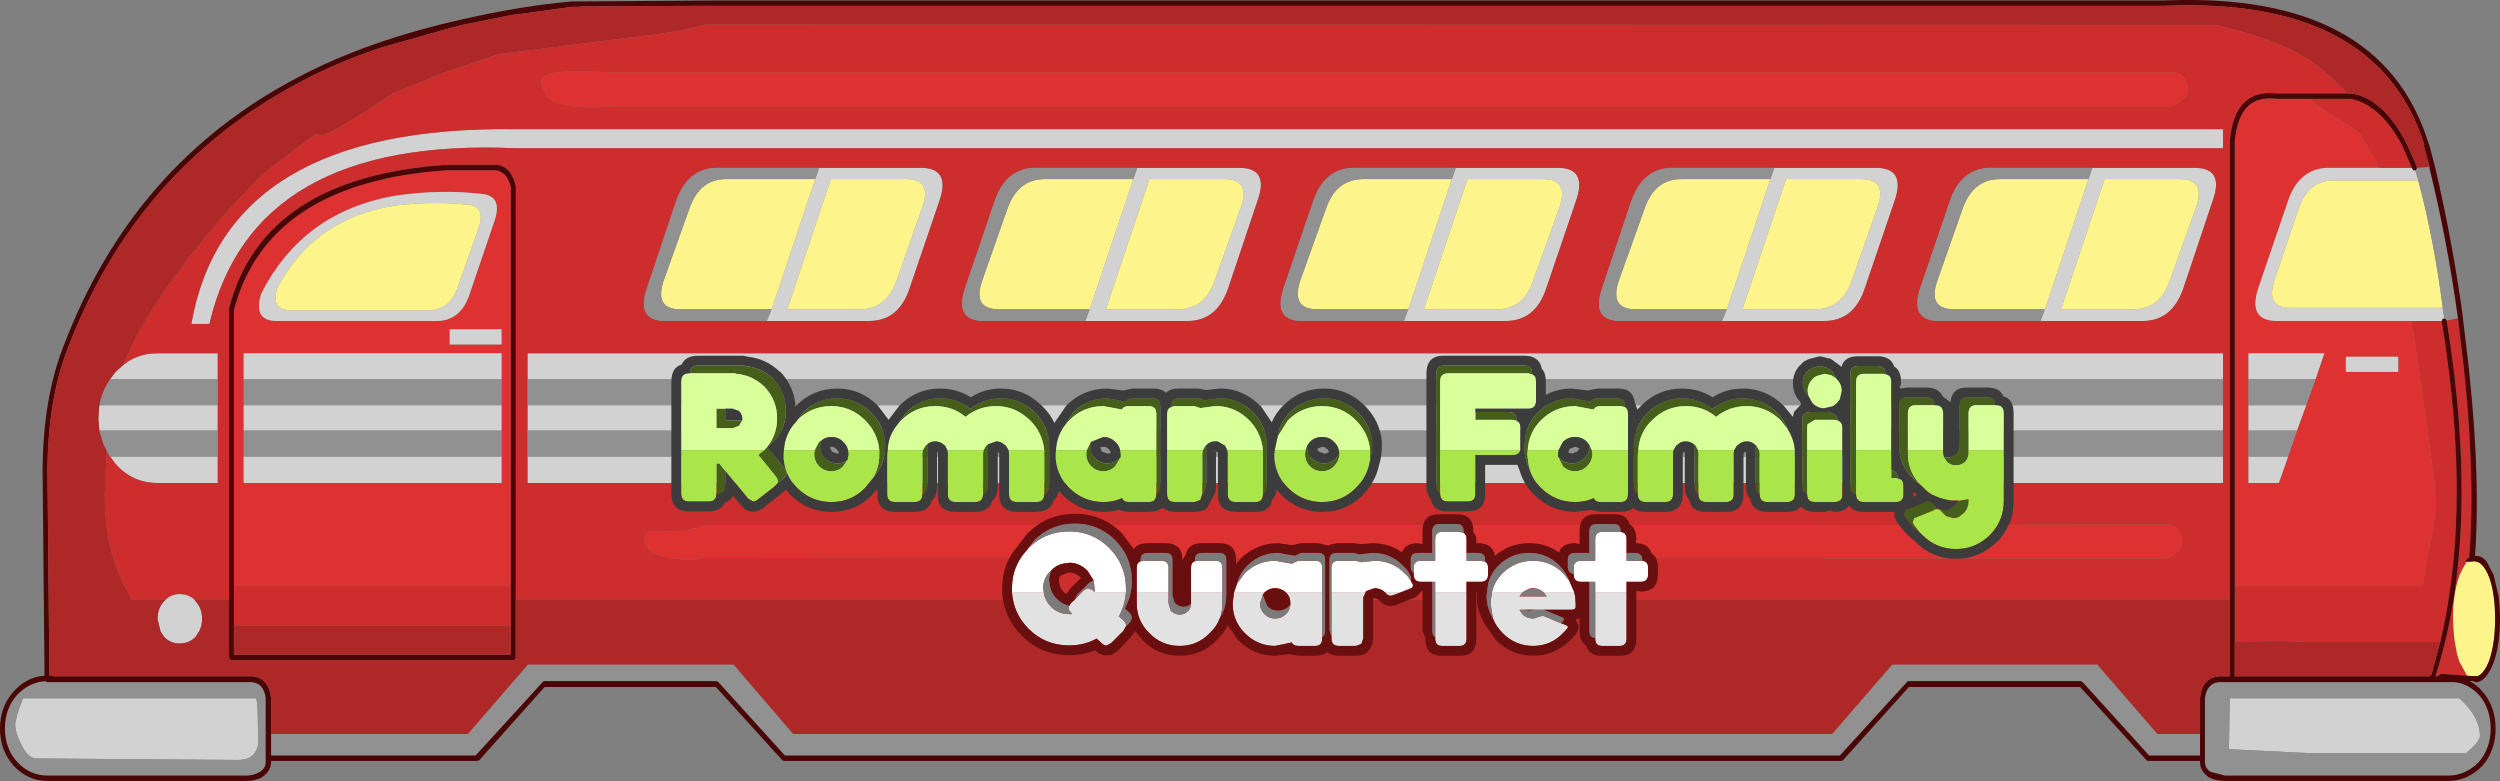 <?xml version="1.0" encoding="UTF-8" standalone="no"?>
<svg xmlns:ffdec="https://www.free-decompiler.com/flash" xmlns:xlink="http://www.w3.org/1999/xlink" ffdec:objectType="shape" height="79.8px" width="255.45px" xmlns="http://www.w3.org/2000/svg">
  <rect width="100%" height="100%" fill="#808080" stroke="none"/>
  <g transform="matrix(1.0, 0.0, 0.0, 1.0, 255.45, 91.75)">
    <path d="M-4.3 -59.25 L-4.1 -57.6 Q-2.4 -44.1 -3.15 -34.8 L-3.4 -34.6 -3.5 -34.45 -3.5 -34.35 -3.45 -34.25 -3.85 -33.55 -4.15 -32.9 Q-4.8 -31.1 -4.8 -28.5 L-4.7 -26.85 -4.6 -26.1 -4.4 -25.0 -4.15 -24.15 -3.35 -22.7 -6.0 -22.9 -6.2 -22.8 -6.3 -22.65 -6.6 -22.65 Q-1.9 -37.2 -5.45 -59.0 L-4.3 -59.25" fill="#cb2e2e" fill-rule="evenodd" stroke="none"/>
    <path d="M-199.0 -84.3 Q-197.7 -84.55 -192.4 -84.35 L-33.55 -84.35 Q-32.2 -84.5 -31.85 -82.6 -31.85 -82.15 -32.35 -81.65 -32.95 -81.05 -33.55 -80.9 L-192.4 -80.9 Q-197.7 -80.45 -199.45 -81.75 L-200.15 -83.15 Q-200.15 -84.1 -199.0 -84.3 M-231.55 -31.9 L-231.55 -60.05 Q-228.15 -73.05 -209.9 -74.35 L-204.75 -74.35 Q-203.6 -74.15 -203.25 -72.6 L-203.25 -31.9 -231.55 -31.9 M-227.15 -58.95 L-210.85 -58.95 Q-208.35 -58.95 -207.45 -61.75 L-204.95 -69.1 Q-204.0 -71.8 -206.35 -71.95 -210.4 -72.4 -214.75 -71.8 -224.45 -70.25 -228.75 -61.75 -229.65 -58.95 -227.15 -58.95 M-204.2 -53.0 L-204.2 -55.65 -230.55 -55.65 -230.55 -53.0 -230.55 -50.35 -230.55 -47.75 -230.55 -45.1 -230.55 -42.4 -204.2 -42.4 -204.2 -45.1 -204.2 -47.75 -204.2 -50.35 -204.2 -53.0 M-209.5 -56.55 L-204.2 -56.55 -204.2 -58.1 -209.5 -58.1 -209.5 -56.55 M-69.25 -34.75 L-165.5 -34.75 -183.3 -34.8 -184.55 -34.55 Q-189.6 -34.55 -189.6 -36.7 -189.6 -37.55 -188.4 -37.5 -185.95 -37.3 -183.3 -38.05 L-165.5 -38.05 -69.25 -38.05 -69.25 -38.1 -34.3 -38.15 Q-32.5 -38.25 -32.5 -36.35 -32.5 -35.8 -33.05 -35.3 -33.55 -34.75 -34.3 -34.7 L-69.25 -34.7 -69.25 -34.75 M-12.4 -74.6 L-17.45 -74.6 Q-20.5 -74.6 -21.65 -71.25 L-24.7 -62.3 Q-25.8 -58.95 -22.75 -58.95 L-9.05 -58.95 -8.55 -55.8 -7.75 -50.2 -6.95 -44.35 Q-6.6 -42.5 -6.6 -39.8 -6.6 -38.65 -7.5 -34.4 L-7.9 -31.9 -27.1 -31.9 -27.1 -77.35 Q-26.85 -79.8 -25.8 -80.85 -24.75 -81.9 -22.8 -81.65 L-19.45 -81.65 -17.65 -80.25 Q-14.6 -78.45 -14.3 -78.1 L-12.85 -75.6 -12.4 -74.6 M-25.7 -53.0 L-25.7 -50.35 -25.7 -47.75 -25.7 -45.1 -25.7 -42.4 -22.6 -42.4 -21.65 -45.1 -20.75 -47.75 -19.8 -50.35 -18.85 -53.0 -17.95 -55.65 -25.7 -55.65 -25.7 -53.0 M-10.4 -53.75 L-10.4 -55.3 -15.75 -55.3 -15.75 -53.75 -10.4 -53.75" fill="#de3232" fill-rule="evenodd" stroke="none"/>
    <path d="M-244.2 -53.0 L-243.65 -53.75 -242.8 -54.5 Q-241.35 -55.65 -239.4 -55.65 L-233.2 -55.65 -233.2 -53.0 -244.2 -53.0 M-235.6 -30.5 L-235.45 -30.3 Q-234.8 -29.6 -234.8 -28.5 -234.8 -27.8 -235.1 -27.25 L-235.45 -26.7 Q-236.1 -26.0 -237.1 -26.0 -238.05 -26.0 -238.7 -26.7 L-239.05 -27.25 -239.35 -28.5 Q-239.35 -29.6 -238.7 -30.3 L-238.5 -30.5 Q-237.95 -31.05 -237.1 -31.05 -236.2 -31.05 -235.6 -30.5 M-245.3 -47.75 L-245.4 -49.0 -245.3 -50.35 -233.2 -50.35 -233.2 -47.75 -245.3 -47.75 M-233.2 -45.1 L-233.2 -42.4 -239.4 -42.4 Q-241.9 -42.4 -243.65 -44.35 L-244.2 -45.1 -233.2 -45.1 M-253.9 -17.85 L-253.65 -18.9 -253.1 -20.4 -229.25 -20.4 Q-229.1 -19.55 -229.1 -17.6 L-229.05 -15.75 Q-229.35 -14.1 -231.1 -14.1 L-251.85 -14.25 Q-252.7 -14.4 -253.3 -15.75 -253.9 -16.85 -253.9 -17.85 M-177.1 -58.95 L-176.6 -60.15 -172.15 -73.45 -171.75 -74.6 -161.35 -74.6 Q-158.3 -74.6 -159.45 -71.25 L-162.5 -62.3 Q-163.6 -58.95 -166.65 -58.95 L-177.1 -58.95 M-201.55 -53.0 L-201.55 -55.65 -28.3 -55.65 -28.3 -53.0 -201.55 -53.0 M-28.3 -50.35 L-28.3 -47.75 -201.55 -47.75 -201.55 -50.35 -28.3 -50.35 M-28.3 -45.1 L-28.3 -42.4 -201.55 -42.4 -201.55 -45.1 -28.3 -45.1 M-170.55 -73.45 L-175.0 -60.15 -167.55 -60.15 Q-164.9 -60.15 -163.85 -63.05 L-161.2 -70.6 Q-160.2 -73.45 -162.85 -73.45 L-170.55 -73.45 M-234.05 -58.65 L-235.9 -58.65 Q-232.35 -78.95 -202.75 -78.55 L-28.3 -78.55 -28.3 -76.6 -202.75 -76.6 Q-229.6 -77.8 -234.05 -58.65 M-227.15 -58.95 Q-229.65 -58.95 -228.75 -61.75 -224.45 -70.25 -214.75 -71.8 -210.4 -72.4 -206.35 -71.95 -204.0 -71.8 -204.95 -69.1 L-207.45 -61.75 Q-208.35 -58.95 -210.85 -58.95 L-227.15 -58.95 M-230.55 -53.0 L-230.55 -55.65 -204.2 -55.65 -204.2 -53.0 -230.55 -53.0 M-204.2 -50.35 L-204.2 -47.75 -230.55 -47.75 -230.55 -50.35 -204.2 -50.35 M-204.2 -45.1 L-204.2 -42.4 -230.55 -42.4 -230.55 -45.1 -204.2 -45.1 M-225.75 -60.05 L-211.7 -60.05 Q-209.5 -60.05 -208.7 -62.35 L-206.55 -68.45 Q-205.75 -70.75 -207.8 -70.85 -211.3 -71.2 -215.05 -70.75 -223.35 -69.45 -227.1 -62.35 -227.85 -60.05 -225.75 -60.05 M-209.5 -56.55 L-209.5 -58.1 -204.2 -58.1 -204.2 -56.55 -209.5 -56.55 M-112.0 -58.95 L-111.55 -60.15 -107.1 -73.45 -106.7 -74.6 -96.25 -74.6 Q-93.25 -74.6 -94.4 -71.25 L-97.45 -62.3 Q-98.55 -58.95 -101.6 -58.95 L-112.0 -58.95 M-102.5 -60.15 Q-99.8 -60.15 -98.8 -63.05 L-96.1 -70.6 Q-95.1 -73.45 -97.8 -73.45 L-105.5 -73.45 -109.95 -60.15 -102.5 -60.15 M-79.0 -60.15 L-74.55 -73.45 -74.15 -74.6 -63.75 -74.6 Q-60.7 -74.6 -61.85 -71.25 L-64.9 -62.3 Q-66.0 -58.95 -69.05 -58.95 L-79.5 -58.95 -79.0 -60.15 M-139.25 -74.6 L-128.8 -74.6 Q-125.75 -74.6 -126.95 -71.25 L-129.95 -62.3 Q-131.1 -58.95 -134.1 -58.95 L-144.55 -58.95 -144.1 -60.15 -139.65 -73.45 -139.25 -74.6 M-130.35 -73.45 L-138.0 -73.45 -142.45 -60.15 -135.05 -60.15 Q-132.35 -60.15 -131.35 -63.05 L-128.65 -70.6 Q-127.65 -73.45 -130.35 -73.45 M-9.05 -58.95 L-22.75 -58.95 Q-25.8 -58.95 -24.7 -62.3 L-21.65 -71.25 Q-20.5 -74.6 -17.45 -74.6 L-12.4 -74.6 -9.0 -74.6 -8.95 -74.5 -8.85 -74.35 -8.65 -74.35 -8.35 -73.3 -17.1 -73.3 Q-19.55 -73.3 -20.55 -70.5 L-23.05 -63.1 Q-23.95 -60.3 -21.5 -60.3 L-5.85 -60.3 -5.7 -59.2 -5.75 -59.2 -5.9 -59.1 -5.95 -58.95 -9.05 -58.95 M-32.75 -73.45 L-40.4 -73.45 -44.85 -60.15 -37.45 -60.15 Q-34.75 -60.15 -33.75 -63.05 L-31.05 -70.6 Q-30.05 -73.45 -32.75 -73.45 M-25.7 -53.0 L-25.7 -55.65 -17.95 -55.65 -18.85 -53.0 -25.7 -53.0 M-19.8 -50.35 L-20.75 -47.75 -25.7 -47.75 -25.7 -50.35 -19.8 -50.35 M-21.65 -45.1 L-22.6 -42.4 -25.7 -42.4 -25.7 -45.1 -21.65 -45.1 M-41.65 -74.6 L-31.2 -74.6 Q-28.15 -74.6 -29.35 -71.25 L-32.35 -62.3 Q-33.5 -58.95 -36.5 -58.95 L-46.95 -58.95 -46.5 -60.15 -42.05 -73.45 -41.65 -74.6 M-10.4 -53.75 L-15.75 -53.75 -15.75 -55.3 -10.4 -55.3 -10.4 -53.75 M-65.25 -73.45 L-72.95 -73.45 -77.4 -60.15 -69.95 -60.15 Q-67.3 -60.15 -66.25 -63.05 L-63.6 -70.6 Q-62.6 -73.45 -65.25 -73.45 M-27.7 -15.2 L-27.6 -20.4 -4.15 -20.4 Q-2.05 -18.5 -2.05 -16.55 -2.05 -16.0 -3.45 -14.8 L-19.6 -14.8 -27.7 -15.2" fill="#d2d2d2" fill-rule="evenodd" stroke="none"/>
    <path d="M-242.8 -54.5 L-242.65 -54.9 Q-240.25 -60.9 -232.4 -69.95 L-229.65 -72.9 -229.5 -73.0 -228.8 -73.8 -223.25 -78.05 -222.5 -77.95 Q-221.7 -77.95 -215.35 -82.2 L-210.3 -84.25 -204.55 -86.2 -190.05 -88.05 Q-185.6 -88.55 -183.35 -89.25 L-29.1 -89.2 Q-23.2 -87.9 -19.95 -85.9 -17.75 -84.6 -15.65 -82.2 L-22.8 -82.2 Q-24.95 -82.45 -26.15 -81.25 -27.35 -80.1 -27.6 -77.4 L-27.6 -30.5 -202.75 -30.5 -202.75 -72.7 Q-203.2 -74.75 -204.7 -74.9 L-209.9 -74.9 Q-228.65 -73.6 -232.05 -60.2 L-232.05 -30.5 -235.6 -30.5 Q-236.2 -31.05 -237.1 -31.05 -237.95 -31.05 -238.5 -30.5 L-242.0 -30.5 -242.8 -32.0 Q-244.75 -35.9 -244.75 -41.1 L-244.55 -45.65 -244.2 -45.1 -243.65 -44.35 Q-241.9 -42.4 -239.4 -42.4 L-233.2 -42.4 -233.2 -45.1 -233.2 -47.75 -233.2 -50.35 -233.2 -53.0 -233.2 -55.65 -239.4 -55.65 Q-241.35 -55.65 -242.8 -54.5 M-171.75 -74.6 L-182.15 -74.6 Q-185.15 -74.6 -186.35 -71.25 L-189.35 -62.3 Q-190.5 -58.95 -187.45 -58.95 L-177.1 -58.95 -166.65 -58.95 Q-163.6 -58.95 -162.5 -62.3 L-159.45 -71.25 Q-158.3 -74.6 -161.35 -74.6 L-171.75 -74.6 M-199.0 -84.3 Q-200.15 -84.1 -200.15 -83.15 L-199.45 -81.75 Q-197.7 -80.45 -192.4 -80.9 L-33.55 -80.9 Q-32.95 -81.05 -32.35 -81.65 -31.85 -82.15 -31.85 -82.6 -32.2 -84.5 -33.55 -84.35 L-192.4 -84.35 Q-197.7 -84.55 -199.0 -84.3 M-28.3 -53.0 L-28.3 -55.65 -201.55 -55.65 -201.55 -53.0 -201.55 -50.35 -201.55 -47.75 -201.55 -45.1 -201.55 -42.4 -28.3 -42.4 -28.3 -45.1 -28.3 -47.75 -28.3 -50.35 -28.3 -53.0 M-203.25 -31.9 L-203.25 -27.8 -231.55 -27.8 -231.55 -31.9 -203.25 -31.9 M-234.05 -58.65 Q-229.6 -77.8 -202.75 -76.6 L-28.3 -76.6 -28.3 -78.55 -202.75 -78.55 Q-232.35 -78.95 -235.9 -58.65 L-234.05 -58.65 M-69.25 -34.75 L-69.25 -34.7 -34.3 -34.7 Q-33.55 -34.75 -33.05 -35.3 -32.5 -35.8 -32.5 -36.35 -32.5 -38.25 -34.3 -38.15 L-69.25 -38.1 -69.25 -38.05 -165.5 -38.05 -183.3 -38.05 Q-185.95 -37.3 -188.4 -37.5 -189.6 -37.55 -189.6 -36.7 -189.6 -34.55 -184.55 -34.55 L-183.3 -34.8 -165.5 -34.75 -69.25 -34.75 M-106.7 -74.6 L-117.05 -74.6 Q-120.1 -74.6 -121.25 -71.25 L-124.3 -62.3 Q-125.4 -58.95 -122.4 -58.95 L-112.0 -58.95 -101.6 -58.95 Q-98.55 -58.95 -97.45 -62.3 L-94.4 -71.25 Q-93.25 -74.6 -96.25 -74.6 L-106.7 -74.6 M-74.15 -74.6 L-84.55 -74.6 Q-87.55 -74.6 -88.75 -71.25 L-91.75 -62.3 Q-92.9 -58.95 -89.85 -58.95 L-79.5 -58.95 -69.05 -58.95 Q-66.0 -58.95 -64.9 -62.3 L-61.85 -71.25 Q-60.7 -74.6 -63.75 -74.6 L-74.15 -74.6 M-144.55 -58.95 L-134.1 -58.95 Q-131.1 -58.95 -129.95 -62.3 L-126.95 -71.25 Q-125.75 -74.6 -128.8 -74.6 L-139.25 -74.6 -149.6 -74.6 Q-152.65 -74.6 -153.8 -71.25 L-156.85 -62.3 Q-157.95 -58.95 -154.9 -58.95 L-144.55 -58.95 M-12.4 -74.6 L-12.85 -75.6 -14.3 -78.1 Q-14.6 -78.45 -17.65 -80.25 L-19.45 -81.65 -15.25 -81.65 Q-12.25 -81.05 -10.05 -77.0 L-9.0 -74.6 -12.4 -74.6 M-27.1 -31.9 L-7.9 -31.9 -7.5 -34.4 Q-6.6 -38.65 -6.6 -39.8 -6.6 -42.5 -6.95 -44.35 L-7.75 -50.2 -8.55 -55.8 -9.05 -58.95 -5.95 -58.95 -5.95 -58.9 Q-3.45 -43.6 -5.05 -31.9 -5.45 -28.9 -6.1 -26.15 L-19.6 -26.15 -22.25 -26.25 -27.1 -26.2 -27.1 -31.9 M-46.95 -58.95 L-36.5 -58.95 Q-33.5 -58.95 -32.35 -62.3 L-29.35 -71.25 Q-28.15 -74.6 -31.2 -74.6 L-41.65 -74.6 -52.0 -74.6 Q-55.05 -74.6 -56.2 -71.25 L-59.25 -62.3 Q-60.35 -58.95 -57.3 -58.95 L-46.95 -58.95" fill="#cd2d2d" fill-rule="evenodd" stroke="none"/>
    <path d="M-176.6 -60.15 L-185.95 -60.15 Q-188.6 -60.15 -187.65 -63.05 L-184.95 -70.6 Q-183.9 -73.45 -181.25 -73.45 L-172.15 -73.45 -176.6 -60.15 M-170.55 -73.45 L-162.85 -73.45 Q-160.2 -73.45 -161.2 -70.6 L-163.85 -63.05 Q-164.9 -60.15 -167.55 -60.15 L-175.0 -60.15 -170.55 -73.45 M-225.75 -60.05 Q-227.85 -60.05 -227.1 -62.35 -223.35 -69.45 -215.05 -70.75 -211.3 -71.2 -207.8 -70.85 -205.75 -70.75 -206.55 -68.45 L-208.7 -62.35 Q-209.5 -60.05 -211.7 -60.05 L-225.75 -60.05 M-111.55 -60.15 L-120.85 -60.15 Q-123.55 -60.15 -122.6 -63.05 L-119.9 -70.6 Q-118.85 -73.45 -116.15 -73.45 L-107.1 -73.45 -111.55 -60.15 M-102.5 -60.15 L-109.95 -60.15 -105.5 -73.45 -97.8 -73.45 Q-95.1 -73.45 -96.1 -70.6 L-98.8 -63.05 Q-99.8 -60.15 -102.5 -60.15 M-79.0 -60.15 L-88.35 -60.15 Q-91.0 -60.15 -90.05 -63.05 L-87.35 -70.6 Q-86.3 -73.45 -83.65 -73.45 L-74.55 -73.45 -79.0 -60.15 M-139.65 -73.45 L-144.1 -60.15 -153.4 -60.15 Q-156.1 -60.15 -155.1 -63.05 L-152.45 -70.6 Q-151.35 -73.45 -148.7 -73.45 L-139.65 -73.45 M-130.35 -73.45 Q-127.65 -73.45 -128.65 -70.6 L-131.35 -63.05 Q-132.35 -60.15 -135.05 -60.15 L-142.45 -60.15 -138.0 -73.45 -130.35 -73.45 M-5.85 -60.3 L-21.5 -60.3 Q-23.95 -60.3 -23.05 -63.1 L-20.55 -70.5 Q-19.55 -73.3 -17.1 -73.3 L-8.35 -73.3 Q-6.75 -67.35 -5.85 -60.3 M-3.5 -34.35 L-3.1 -34.35 -2.6 -34.4 -2.35 -34.35 Q-1.65 -34.15 -1.1 -32.75 -0.8 -31.95 -0.65 -30.85 -0.5 -29.8 -0.5 -28.5 -0.5 -26.0 -1.1 -24.25 -1.65 -22.85 -2.35 -22.65 L-3.35 -22.7 -4.15 -24.15 -4.4 -25.0 -4.6 -26.1 -4.7 -26.85 -4.8 -28.5 Q-4.8 -31.1 -4.15 -32.9 L-3.85 -33.55 -3.45 -34.25 -3.5 -34.35 M-32.75 -73.45 Q-30.05 -73.45 -31.05 -70.6 L-33.75 -63.05 Q-34.75 -60.15 -37.45 -60.15 L-44.85 -60.15 -40.4 -73.45 -32.75 -73.45 M-42.05 -73.45 L-46.5 -60.15 -55.8 -60.15 Q-58.5 -60.15 -57.5 -63.05 L-54.85 -70.6 Q-53.75 -73.45 -51.1 -73.45 L-42.05 -73.45 M-65.25 -73.45 Q-62.6 -73.45 -63.6 -70.6 L-66.25 -63.05 Q-67.3 -60.15 -69.95 -60.15 L-77.4 -60.15 -72.95 -73.45 -65.25 -73.45" fill="#fef48c" fill-rule="evenodd" stroke="none"/>
    <path d="M-8.5 -74.6 L-7.2 -74.7 -7.2 -74.55 Q-5.35 -67.0 -4.3 -59.25 L-5.45 -59.0 -5.55 -59.15 -5.7 -59.2 -5.85 -60.3 Q-6.75 -67.35 -8.35 -73.3 L-8.65 -74.35 -8.5 -74.5 -8.5 -74.6 M-227.75 -16.75 L-207.65 -16.75 -201.5 -23.85 -180.5 -23.85 -174.4 -16.75 -68.25 -16.75 -62.1 -23.85 -41.15 -23.85 -35.0 -16.75 -30.65 -16.75 -30.65 -14.55 -35.85 -14.55 -42.6 -22.0 -42.8 -22.15 -60.5 -22.15 -60.65 -22.0 -67.45 -14.55 -175.25 -14.55 -182.0 -22.0 -182.2 -22.15 -199.9 -22.15 -200.05 -22.0 -206.85 -14.55 -227.75 -14.55 -227.75 -16.75 M-244.55 -45.65 L-244.55 -45.7 -244.9 -46.4 -245.25 -47.55 -245.3 -47.75 -233.2 -47.75 -233.2 -45.1 -244.2 -45.1 -244.55 -45.65 M-245.3 -50.35 Q-245.05 -51.8 -244.2 -53.0 L-233.2 -53.0 -233.2 -50.35 -245.3 -50.35 M-250.65 -22.05 L-229.75 -22.05 Q-228.5 -21.95 -228.3 -20.45 L-228.3 -14.3 -228.3 -13.9 Q-228.3 -13.2 -228.95 -12.85 -229.55 -12.5 -230.3 -12.5 L-250.6 -12.5 Q-252.4 -12.5 -253.7 -13.9 -254.95 -15.3 -254.95 -17.3 -254.95 -19.35 -253.7 -20.75 -252.45 -22.05 -250.8 -22.15 L-250.65 -22.05 M-253.9 -17.85 Q-253.9 -16.85 -253.3 -15.75 -252.7 -14.4 -251.85 -14.25 L-231.1 -14.1 Q-229.35 -14.1 -229.05 -15.75 L-229.1 -17.6 Q-229.1 -19.55 -229.25 -20.4 L-253.1 -20.4 -253.65 -18.9 -253.9 -17.85 M-177.1 -58.95 L-187.45 -58.95 Q-190.5 -58.95 -189.35 -62.3 L-186.35 -71.25 Q-185.15 -74.6 -182.15 -74.6 L-171.75 -74.6 -172.15 -73.45 -181.25 -73.45 Q-183.9 -73.45 -184.95 -70.6 L-187.65 -63.05 Q-188.6 -60.15 -185.95 -60.15 L-176.6 -60.15 -177.1 -58.95 M-28.3 -53.0 L-28.3 -50.35 -201.55 -50.35 -201.55 -53.0 -28.3 -53.0 M-28.3 -47.75 L-28.3 -45.1 -201.55 -45.1 -201.55 -47.75 -28.3 -47.75 M-204.2 -53.0 L-204.2 -50.35 -230.55 -50.35 -230.55 -53.0 -204.2 -53.0 M-204.2 -47.75 L-204.2 -45.1 -230.55 -45.1 -230.55 -47.75 -204.2 -47.75 M-112.0 -58.95 L-122.4 -58.95 Q-125.4 -58.95 -124.3 -62.3 L-121.25 -71.25 Q-120.1 -74.6 -117.05 -74.6 L-106.7 -74.6 -107.1 -73.45 -116.15 -73.45 Q-118.85 -73.45 -119.9 -70.6 L-122.6 -63.05 Q-123.55 -60.15 -120.85 -60.15 L-111.55 -60.15 -112.0 -58.95 M-74.55 -73.45 L-83.65 -73.45 Q-86.3 -73.45 -87.35 -70.6 L-90.05 -63.05 Q-91.0 -60.15 -88.35 -60.15 L-79.0 -60.15 -79.5 -58.95 -89.85 -58.95 Q-92.9 -58.95 -91.75 -62.3 L-88.75 -71.25 Q-87.55 -74.6 -84.55 -74.6 L-74.15 -74.6 -74.55 -73.45 M-139.25 -74.6 L-139.65 -73.45 -148.7 -73.45 Q-151.35 -73.45 -152.45 -70.6 L-155.1 -63.05 Q-156.1 -60.15 -153.4 -60.15 L-144.1 -60.15 -144.55 -58.95 -154.9 -58.95 Q-157.95 -58.95 -156.85 -62.3 L-153.8 -71.25 Q-152.65 -74.6 -149.6 -74.6 L-139.25 -74.6 M-25.7 -50.35 L-25.7 -53.0 -18.85 -53.0 -19.8 -50.35 -25.7 -50.35 M-20.75 -47.75 L-21.65 -45.1 -25.7 -45.1 -25.7 -47.75 -20.75 -47.75 M-41.65 -74.6 L-42.05 -73.45 -51.1 -73.45 Q-53.75 -73.45 -54.85 -70.6 L-57.5 -63.05 Q-58.5 -60.15 -55.8 -60.15 L-46.5 -60.15 -46.95 -58.95 -57.3 -58.95 Q-60.35 -58.95 -59.25 -62.3 L-56.2 -71.25 Q-55.05 -74.6 -52.0 -74.6 L-41.65 -74.6 M-27.7 -15.2 L-19.6 -14.8 -3.45 -14.8 Q-2.05 -16.0 -2.05 -16.55 -2.05 -18.5 -4.15 -20.4 L-27.6 -20.4 -27.7 -15.2 M-28.7 -22.05 L-5.8 -22.05 -5.65 -22.05 -5.15 -22.05 Q-3.5 -22.15 -2.15 -20.75 -0.95 -19.35 -0.95 -17.3 -0.95 -15.3 -2.15 -13.9 -3.5 -12.5 -5.3 -12.5 L-28.1 -12.5 -29.45 -12.85 -29.5 -12.85 Q-30.15 -13.2 -30.15 -13.9 L-30.15 -14.3 -30.15 -20.4 Q-29.95 -21.95 -28.7 -22.05" fill="#919191" fill-rule="evenodd" stroke="none"/>
    <path d="M-15.65 -82.2 L-15.15 -82.2 Q-11.85 -81.65 -9.5 -77.0 L-8.5 -74.75 -8.5 -74.6 -8.5 -74.5 -8.65 -74.35 -8.85 -74.35 -8.95 -74.5 -9.0 -74.6 -10.05 -77.0 Q-12.25 -81.05 -15.25 -81.65 L-19.45 -81.65 -22.8 -81.65 Q-24.75 -81.9 -25.8 -80.85 -26.85 -79.8 -27.1 -77.35 L-27.1 -31.9 -27.1 -26.2 -27.1 -22.65 -7.15 -22.65 -7.0 -22.85 -6.2 -25.85 -6.1 -26.15 Q-5.45 -28.9 -5.05 -31.9 -3.45 -43.6 -5.95 -58.9 L-5.95 -58.95 -5.9 -59.1 -5.75 -59.2 -5.7 -59.2 -5.55 -59.15 -5.45 -59.0 Q-1.9 -37.2 -6.6 -22.65 L-6.3 -22.65 -6.2 -22.8 -6.0 -22.9 -3.35 -22.7 -2.35 -22.65 Q-1.65 -22.85 -1.1 -24.25 -0.5 -26.0 -0.5 -28.5 -0.5 -29.8 -0.65 -30.85 -0.8 -31.95 -1.1 -32.75 -1.65 -34.15 -2.35 -34.35 L-2.6 -34.4 -3.1 -34.35 -3.5 -34.35 -3.5 -34.45 -3.4 -34.6 -3.15 -34.8 Q-2.4 -44.1 -4.1 -57.6 L-4.3 -59.25 Q-5.35 -67.0 -7.2 -74.55 L-7.2 -74.7 -7.8 -76.9 -7.75 -76.9 -7.75 -77.0 Q-12.55 -92.1 -34.35 -91.15 L-182.4 -91.15 -184.45 -91.15 -195.7 -91.1 -196.45 -91.05 -197.0 -91.05 -202.45 -90.3 -202.35 -90.35 -203.75 -90.1 -208.0 -89.25 -209.2 -88.95 -216.45 -86.9 Q-221.0 -85.4 -224.8 -83.35 -241.5 -74.55 -248.5 -56.2 -250.55 -51.0 -250.6 -43.7 L-250.4 -22.7 -249.85 -22.65 -229.7 -22.65 Q-228.0 -22.5 -227.75 -20.45 L-227.75 -16.75 -227.75 -14.55 -206.85 -14.55 -200.05 -22.0 -199.9 -22.15 -182.2 -22.15 -182.0 -22.0 -175.25 -14.55 -67.45 -14.55 -60.65 -22.0 -60.5 -22.15 -42.8 -22.15 -42.6 -22.0 -35.85 -14.55 -30.65 -14.55 -30.65 -16.75 -30.65 -20.45 Q-30.45 -22.5 -28.7 -22.65 L-27.6 -22.65 -27.6 -30.5 -27.6 -77.4 Q-27.35 -80.1 -26.15 -81.25 -24.95 -82.45 -22.8 -82.2 L-15.65 -82.2 M-202.75 -30.5 L-202.75 -24.6 -202.8 -24.35 -203.0 -24.3 -231.8 -24.3 -231.95 -24.35 -232.05 -24.6 -232.05 -30.5 -232.05 -60.2 Q-228.65 -73.6 -209.9 -74.9 L-204.7 -74.9 Q-203.2 -74.75 -202.75 -72.7 L-202.75 -30.5 M-250.65 -22.05 L-250.8 -22.15 Q-252.45 -22.05 -253.7 -20.75 -254.95 -19.35 -254.95 -17.3 -254.95 -15.3 -253.7 -13.9 -252.4 -12.5 -250.6 -12.5 L-230.3 -12.5 Q-229.55 -12.5 -228.95 -12.85 -228.3 -13.2 -228.3 -13.9 L-228.3 -14.3 -228.3 -20.45 Q-228.5 -21.95 -229.75 -22.05 L-250.65 -22.05 M-254.05 -13.5 Q-255.45 -15.05 -255.45 -17.3 -255.45 -19.55 -254.05 -21.1 -252.7 -22.6 -250.9 -22.7 L-251.1 -43.7 Q-251.05 -51.1 -248.95 -56.4 -241.9 -75.0 -225.0 -83.85 -217.95 -87.6 -208.1 -89.8 -202.15 -91.15 -197.05 -91.6 L-182.4 -91.7 -34.35 -91.7 Q-12.1 -92.65 -7.3 -77.1 L-7.25 -77.0 -6.65 -74.75 Q-4.85 -67.1 -3.8 -59.4 L-3.8 -59.35 -3.6 -57.65 Q-1.9 -44.25 -2.55 -34.95 L-2.5 -34.95 -2.35 -34.95 -2.3 -34.95 Q-1.8 -34.9 -1.35 -34.35 L-0.65 -33.0 -0.15 -30.85 Q0.0 -29.8 0.0 -28.5 0.0 -25.9 -0.65 -24.05 -1.35 -22.25 -2.3 -22.05 L-2.35 -22.05 -2.5 -22.05 -2.75 -22.15 -3.1 -22.15 Q-2.4 -21.8 -1.8 -21.1 -0.45 -19.55 -0.45 -17.3 -0.45 -15.05 -1.8 -13.5 -3.3 -11.95 -5.3 -11.95 L-28.1 -11.95 Q-29.0 -11.95 -29.7 -12.3 -30.65 -12.9 -30.65 -13.9 L-30.65 -14.0 -35.95 -14.0 -36.1 -14.05 -42.9 -21.55 -60.4 -21.55 -67.15 -14.05 -67.35 -14.0 -175.35 -14.0 -175.5 -14.05 -182.3 -21.55 -199.8 -21.55 -206.5 -14.05 -206.75 -14.0 -227.75 -14.0 -227.75 -13.9 Q-227.75 -12.9 -228.75 -12.3 L-228.7 -12.3 Q-229.45 -11.95 -230.3 -11.95 L-250.6 -11.95 Q-252.6 -11.95 -254.05 -13.5 M-203.25 -31.9 L-203.25 -72.6 Q-203.6 -74.15 -204.75 -74.35 L-209.9 -74.35 Q-228.15 -73.05 -231.55 -60.05 L-231.55 -31.9 -231.55 -27.8 -231.55 -24.85 -203.25 -24.85 -203.25 -27.8 -203.25 -31.9 M-28.7 -22.05 Q-29.95 -21.95 -30.15 -20.4 L-30.15 -14.3 -30.15 -13.9 Q-30.15 -13.2 -29.5 -12.85 L-29.45 -12.85 -28.1 -12.5 -5.3 -12.5 Q-3.5 -12.5 -2.15 -13.9 -0.95 -15.3 -0.95 -17.3 -0.95 -19.35 -2.15 -20.75 -3.5 -22.15 -5.15 -22.05 L-5.65 -22.05 -5.8 -22.05 -28.7 -22.05" fill="#4a0606" fill-rule="evenodd" stroke="none"/>
    <path d="M-242.8 -54.5 L-243.65 -53.75 -244.2 -53.0 Q-245.05 -51.8 -245.3 -50.35 L-245.4 -49.0 -245.3 -47.75 -245.25 -47.55 -244.9 -46.4 -244.55 -45.7 -244.55 -45.65 -244.75 -41.1 Q-244.75 -35.9 -242.8 -32.0 L-242.0 -30.5 -238.5 -30.5 -238.7 -30.3 Q-239.35 -29.6 -239.35 -28.5 L-239.05 -27.25 -238.7 -26.7 Q-238.05 -26.0 -237.1 -26.0 -236.1 -26.0 -235.45 -26.7 L-235.1 -27.25 Q-234.8 -27.8 -234.8 -28.5 -234.8 -29.6 -235.45 -30.3 L-235.6 -30.5 -232.05 -30.5 -232.05 -24.6 -231.95 -24.35 -231.8 -24.3 -203.0 -24.3 -202.8 -24.35 -202.75 -24.6 -202.75 -30.5 -27.6 -30.5 -27.6 -22.65 -28.7 -22.65 Q-30.45 -22.5 -30.65 -20.45 L-30.65 -16.75 -35.0 -16.75 -41.15 -23.85 -62.1 -23.85 -68.25 -16.75 -174.4 -16.75 -180.5 -23.85 -201.5 -23.85 -207.65 -16.75 -227.75 -16.75 -227.75 -20.45 Q-228.0 -22.5 -229.7 -22.65 L-249.85 -22.65 -250.4 -22.7 -250.6 -43.7 Q-250.55 -51.0 -248.5 -56.2 -241.5 -74.55 -224.8 -83.35 -221.0 -85.4 -216.45 -86.9 L-209.2 -88.95 -208.0 -89.25 -203.75 -90.1 -202.35 -90.35 -202.45 -90.3 -197.0 -91.05 -196.45 -91.05 -195.7 -91.1 -184.45 -91.15 -182.4 -91.15 -34.35 -91.15 Q-12.55 -92.1 -7.75 -77.0 L-7.75 -76.9 -7.8 -76.9 -7.2 -74.7 -8.5 -74.6 -8.5 -74.75 -9.5 -77.0 Q-11.85 -81.65 -15.15 -82.2 L-15.65 -82.2 Q-17.75 -84.6 -19.95 -85.9 -23.2 -87.9 -29.1 -89.2 L-183.35 -89.25 Q-185.6 -88.55 -190.05 -88.05 L-204.55 -86.2 -210.3 -84.25 -215.35 -82.2 Q-221.7 -77.95 -222.5 -77.95 L-223.25 -78.05 -228.8 -73.8 -229.5 -73.0 -229.65 -72.9 -232.4 -69.95 Q-240.25 -60.9 -242.65 -54.9 L-242.8 -54.5 M-203.25 -27.8 L-203.25 -24.85 -231.55 -24.85 -231.55 -27.8 -203.25 -27.8 M-6.1 -26.15 L-6.2 -25.85 -7.0 -22.85 -7.15 -22.65 -27.1 -22.65 -27.1 -26.2 -22.25 -26.25 -19.6 -26.15 -6.1 -26.15" fill="#af2828" fill-rule="evenodd" stroke="none"/>
    <path d="M-184.95 -53.6 Q-184.95 -54.4 -184.15 -54.4 L-179.6 -54.4 -179.45 -54.4 -179.3 -54.35 Q-177.65 -54.2 -176.45 -53.05 -175.15 -51.7 -175.15 -49.8 -175.15 -47.9 -176.45 -46.55 L-176.65 -46.4 -176.85 -46.25 -177.05 -46.05 -175.35 -43.95 Q-174.8 -43.3 -175.45 -42.8 L-176.05 -42.3 Q-175.85 -42.7 -176.25 -43.15 L-177.95 -45.25 -177.75 -45.45 -177.55 -45.6 -177.35 -45.75 Q-176.05 -47.1 -176.05 -49.0 -176.05 -50.9 -177.35 -52.25 -178.55 -53.4 -180.2 -53.55 L-180.35 -53.6 -180.5 -53.6 -184.95 -53.6 M-181.35 -43.65 L-181.35 -42.15 Q-181.35 -41.3 -182.15 -41.3 L-182.25 -41.3 -182.25 -44.4 -181.95 -44.4 -181.35 -43.65 M-181.35 -50.0 L-181.35 -48.8 -179.6 -48.8 -179.9 -48.3 -179.9 -48.25 -180.55 -48.0 -182.25 -48.0 -182.25 -50.0 -181.35 -50.0 M-174.1 -48.65 L-173.4 -49.6 Q-171.95 -51.05 -169.9 -51.05 -167.9 -51.05 -166.45 -49.6 -165.15 -48.3 -165.0 -46.55 L-165.0 -46.15 Q-165.0 -44.3 -166.25 -42.9 -165.6 -44.0 -165.6 -45.35 L-165.6 -45.75 Q-165.75 -47.5 -167.05 -48.8 -168.5 -50.25 -170.5 -50.25 -172.55 -50.25 -174.0 -48.8 L-174.1 -48.65 M-148.75 -45.75 Q-148.9 -47.5 -150.2 -48.8 -151.7 -50.25 -153.65 -50.25 -155.45 -50.25 -156.8 -49.15 -158.1 -50.25 -159.9 -50.25 -161.9 -50.25 -163.35 -48.8 L-163.8 -48.3 -162.85 -49.6 Q-161.4 -51.05 -159.4 -51.05 -157.6 -51.05 -156.3 -49.95 -154.95 -51.05 -153.15 -51.05 -151.2 -51.05 -149.7 -49.6 -148.4 -48.3 -148.25 -46.55 L-148.25 -46.15 -148.25 -42.05 Q-148.25 -41.4 -148.75 -41.25 L-148.75 -45.35 -148.75 -45.75 M-161.15 -45.75 L-160.85 -46.25 -160.8 -46.25 -160.7 -46.35 -160.7 -46.2 -160.7 -42.05 Q-160.7 -41.4 -161.2 -41.25 L-161.2 -45.4 -161.15 -45.75 M-154.95 -45.75 L-154.65 -46.25 -154.6 -46.25 -154.5 -46.35 -154.5 -46.2 -154.5 -42.05 Q-154.5 -41.4 -155.0 -41.25 L-155.0 -45.4 -154.95 -45.75 M-172.2 -45.75 L-171.75 -46.6 -171.5 -46.75 -171.6 -46.55 -171.65 -46.15 Q-171.65 -45.4 -171.15 -44.9 -170.65 -44.4 -169.9 -44.4 -169.3 -44.4 -168.85 -44.75 L-169.3 -44.1 Q-169.75 -43.6 -170.5 -43.6 -171.25 -43.6 -171.75 -44.1 -172.25 -44.6 -172.25 -45.35 L-172.2 -45.75 M-124.9 -47.15 Q-124.7 -48.55 -123.65 -49.6 -122.2 -51.05 -120.15 -51.05 -118.15 -51.05 -116.7 -49.6 -115.4 -48.3 -115.25 -46.55 L-115.25 -46.15 Q-115.25 -45.3 -115.5 -44.55 L-115.45 -45.35 -115.45 -45.75 Q-115.6 -47.5 -116.9 -48.8 -118.35 -50.25 -120.35 -50.25 -122.4 -50.25 -123.85 -48.8 L-124.9 -47.15 M-108.3 -41.35 Q-108.7 -41.55 -108.7 -42.15 L-108.7 -53.55 Q-108.7 -54.4 -107.9 -54.4 L-99.7 -54.4 Q-98.9 -54.4 -98.9 -53.6 L-98.9 -53.5 -99.3 -53.6 -107.5 -53.6 Q-108.3 -53.6 -108.3 -52.75 L-108.3 -45.75 -108.3 -41.35 M-104.7 -49.65 L-101.3 -49.65 Q-100.5 -49.65 -100.5 -48.85 L-100.5 -48.75 -100.9 -48.85 -104.7 -48.85 -104.7 -49.65 M-89.4 -50.15 L-89.85 -50.25 -91.9 -50.25 Q-92.45 -50.25 -92.6 -49.9 L-94.5 -50.25 Q-96.55 -50.25 -98.0 -48.8 -99.25 -47.55 -99.35 -45.75 L-99.4 -45.35 -99.2 -43.95 Q-99.7 -44.95 -99.7 -46.15 L-99.65 -46.55 Q-99.55 -48.35 -98.3 -49.6 -96.85 -51.05 -94.8 -51.05 L-92.9 -50.7 Q-92.75 -51.05 -92.2 -51.05 L-90.15 -51.05 Q-89.4 -51.05 -89.4 -50.25 L-89.4 -50.15 M-93.05 -46.3 L-92.8 -45.75 -92.75 -45.35 Q-92.75 -44.6 -93.3 -44.1 -93.8 -43.6 -94.5 -43.6 -95.25 -43.6 -95.75 -44.1 L-96.25 -45.1 -96.05 -44.9 Q-95.55 -44.4 -94.8 -44.4 -94.1 -44.4 -93.6 -44.9 -93.05 -45.4 -93.05 -46.15 L-93.05 -46.3 M-88.1 -41.3 Q-88.5 -41.5 -88.5 -42.05 L-88.5 -46.15 -88.45 -46.55 Q-88.35 -48.35 -87.05 -49.6 -85.6 -51.05 -83.6 -51.05 -81.8 -51.05 -80.5 -49.95 -79.15 -51.05 -77.35 -51.05 -75.4 -51.05 -73.9 -49.6 -73.1 -48.8 -72.75 -47.85 L-73.5 -48.8 Q-75.0 -50.25 -76.95 -50.25 -78.75 -50.25 -80.1 -49.15 -81.4 -50.25 -83.2 -50.25 -85.2 -50.25 -86.65 -48.8 -87.95 -47.55 -88.05 -45.75 L-88.1 -45.35 -88.1 -41.3 M-75.65 -41.3 Q-76.05 -41.5 -76.05 -42.05 L-76.05 -46.25 -76.0 -46.25 -75.7 -45.75 -75.65 -45.4 -75.65 -41.3 M-81.9 -41.3 Q-82.3 -41.45 -82.3 -42.0 L-82.3 -46.2 -82.3 -46.3 -82.25 -46.25 -82.2 -46.25 -81.95 -45.75 -81.9 -45.4 -81.9 -41.3 M-146.85 -48.0 L-145.8 -49.6 Q-144.35 -51.05 -142.3 -51.05 L-140.4 -50.7 Q-140.25 -51.05 -139.7 -51.05 L-137.65 -51.05 Q-136.9 -51.05 -136.9 -50.25 L-136.9 -42.05 Q-136.9 -41.45 -137.3 -41.3 L-137.3 -45.75 -137.3 -49.45 Q-137.3 -50.25 -138.05 -50.25 L-140.1 -50.25 Q-140.65 -50.25 -140.8 -49.9 L-142.7 -50.25 Q-144.75 -50.25 -146.2 -48.8 L-146.85 -48.0 M-126.4 -45.75 Q-126.55 -47.5 -127.8 -48.8 -129.15 -50.15 -130.95 -50.25 L-131.3 -50.25 -132.8 -50.05 -133.4 -50.25 -135.4 -50.25 -135.8 -50.15 -135.8 -50.25 Q-135.8 -51.05 -135.0 -51.05 L-133.0 -51.05 Q-132.6 -51.05 -132.4 -50.85 L-130.9 -51.05 -130.55 -51.05 Q-128.75 -50.95 -127.4 -49.6 -126.15 -48.3 -126.0 -46.55 L-126.0 -46.15 -126.0 -42.05 Q-126.0 -41.45 -126.4 -41.3 L-126.4 -45.35 -126.4 -45.75 M-132.55 -45.75 L-132.25 -46.25 -132.2 -46.25 -132.2 -42.05 -132.4 -41.45 -132.6 -41.3 -132.6 -45.4 -132.55 -45.75 M-118.6 -45.35 Q-118.6 -44.65 -119.15 -44.1 -119.6 -43.6 -120.35 -43.6 -121.1 -43.6 -121.6 -44.1 -122.1 -44.6 -122.1 -45.35 L-122.05 -45.75 -121.9 -46.2 -121.9 -46.15 Q-121.9 -45.4 -121.4 -44.9 -120.9 -44.4 -120.15 -44.4 -119.4 -44.4 -118.95 -44.9 L-118.6 -45.35 M-144.0 -46.55 L-144.05 -46.15 Q-144.05 -45.4 -143.55 -44.9 -143.05 -44.4 -142.3 -44.4 -141.6 -44.4 -141.1 -44.9 L-140.95 -45.0 -141.5 -44.1 Q-142.0 -43.6 -142.7 -43.6 -143.45 -43.6 -143.95 -44.1 -144.45 -44.6 -144.45 -45.35 L-144.4 -45.75 -144.0 -46.55 M-70.65 -51.25 L-70.75 -51.35 Q-71.25 -51.85 -71.25 -52.6 -71.25 -53.3 -70.75 -53.8 L-70.6 -53.95 -70.45 -54.05 -70.25 -54.15 -69.5 -54.35 -68.85 -54.2 -68.75 -54.15 -68.25 -53.8 -67.8 -53.05 -68.25 -53.35 -68.35 -53.4 -69.0 -53.55 -69.75 -53.35 -69.95 -53.25 -70.1 -53.15 -70.25 -53.0 Q-70.75 -52.5 -70.75 -51.8 L-70.65 -51.25 M-70.8 -41.25 L-71.25 -41.65 -71.3 -42.05 -71.3 -48.8 -71.25 -49.2 Q-71.05 -49.65 -70.5 -49.65 L-68.5 -49.65 -67.75 -49.2 -67.7 -48.85 -67.7 -48.8 -68.0 -48.85 -70.0 -48.85 -70.75 -48.4 -70.8 -48.0 -70.8 -45.75 -70.8 -41.25 M-62.2 -43.7 Q-61.55 -43.6 -61.55 -42.85 L-61.75 -42.9 -62.2 -42.9 -62.2 -43.7 M-65.8 -41.25 Q-66.4 -41.35 -66.4 -42.05 L-66.4 -53.5 Q-66.4 -54.35 -65.6 -54.35 L-63.6 -54.35 Q-62.8 -54.35 -62.8 -53.5 L-63.0 -53.55 -65.0 -53.55 Q-65.8 -53.55 -65.8 -52.7 L-65.8 -45.75 -65.8 -41.25 M-56.8 -45.0 L-56.5 -45.0 Q-55.95 -45.0 -55.55 -45.35 L-55.5 -45.4 Q-55.2 -45.8 -55.2 -46.25 L-55.2 -50.3 Q-55.2 -51.15 -54.4 -51.15 L-52.35 -51.15 Q-51.6 -51.15 -51.6 -50.35 L-53.5 -50.35 Q-54.3 -50.35 -54.3 -49.5 L-54.3 -45.75 -54.3 -45.45 Q-54.3 -45.0 -54.6 -44.6 L-54.65 -44.55 Q-55.05 -44.2 -55.6 -44.2 -56.15 -44.2 -56.5 -44.55 L-56.55 -44.6 -56.8 -45.0 M-59.25 -37.3 L-59.95 -37.9 -60.65 -38.75 -60.75 -38.9 -60.85 -39.05 -60.9 -39.2 -60.75 -39.6 -58.75 -40.4 -58.75 -40.45 Q-58.25 -40.65 -57.95 -40.25 L-57.9 -40.2 -57.85 -40.15 -57.5 -39.8 -56.75 -39.6 -56.4 -39.65 -56.15 -39.75 -55.65 -40.15 -55.35 -40.6 -55.25 -40.6 -54.3 -40.75 -54.3 -40.55 Q-54.3 -39.85 -54.75 -39.35 L-55.25 -38.95 -55.5 -38.85 -55.85 -38.8 -56.6 -39.0 -56.95 -39.35 -57.0 -39.4 -57.05 -39.45 Q-57.35 -39.85 -57.85 -39.65 L-57.85 -39.6 -59.85 -38.8 -60.0 -38.4 -59.95 -38.25 -59.85 -38.1 -59.75 -37.95 -59.25 -37.3 M-59.05 -42.05 L-59.45 -42.35 -59.95 -42.85 Q-61.4 -44.25 -61.4 -46.2 L-61.4 -50.3 Q-61.4 -51.15 -60.6 -51.15 L-58.6 -51.15 Q-57.8 -51.15 -57.8 -50.35 L-59.7 -50.35 Q-60.5 -50.35 -60.5 -49.5 L-60.5 -45.75 -60.5 -45.4 Q-60.5 -43.45 -59.05 -42.05" fill="#455f1b" fill-rule="evenodd" stroke="none"/>
    <path d="M-185.85 -45.75 L-185.85 -52.75 Q-185.85 -53.6 -185.05 -53.6 L-184.95 -53.6 -180.5 -53.6 -180.35 -53.6 -180.2 -53.55 Q-178.55 -53.4 -177.35 -52.25 -176.05 -50.9 -176.05 -49.0 -176.05 -47.1 -177.35 -45.75 L-185.85 -45.75 M-179.6 -48.8 L-179.6 -49.0 Q-179.6 -49.4 -179.9 -49.7 L-179.9 -49.75 -180.6 -50.0 -181.35 -50.0 -182.25 -50.0 -182.25 -48.0 -180.55 -48.0 -179.9 -48.25 -179.9 -48.3 -179.6 -48.8 M-175.35 -45.75 Q-175.25 -47.45 -174.1 -48.65 L-174.0 -48.8 Q-172.55 -50.25 -170.5 -50.25 -168.5 -50.25 -167.05 -48.8 -165.75 -47.5 -165.6 -45.75 L-168.8 -45.75 Q-168.9 -46.25 -169.3 -46.6 -169.75 -47.1 -170.5 -47.1 -171.1 -47.1 -171.5 -46.75 L-171.75 -46.6 -172.2 -45.75 -175.35 -45.75 M-163.8 -48.3 L-163.35 -48.8 Q-161.9 -50.25 -159.9 -50.25 -158.1 -50.25 -156.8 -49.15 -155.45 -50.25 -153.65 -50.25 -151.7 -50.25 -150.2 -48.8 -148.9 -47.5 -148.75 -45.75 L-152.4 -45.75 -152.7 -46.25 -152.75 -46.25 Q-153.15 -46.65 -153.65 -46.65 L-154.5 -46.35 -154.6 -46.25 -154.65 -46.25 -154.95 -45.75 -158.65 -45.75 -158.9 -46.25 -158.95 -46.25 Q-159.35 -46.65 -159.9 -46.65 -160.35 -46.65 -160.7 -46.35 L-160.8 -46.25 -160.85 -46.25 -161.15 -45.75 -164.75 -45.75 Q-164.7 -47.2 -163.8 -48.3 M-125.2 -45.75 L-124.9 -47.15 -123.85 -48.8 Q-122.4 -50.25 -120.35 -50.25 -118.35 -50.25 -116.9 -48.8 -115.6 -47.5 -115.45 -45.75 L-118.65 -45.75 Q-118.75 -46.25 -119.15 -46.6 -119.6 -47.1 -120.35 -47.1 -121.1 -47.1 -121.6 -46.6 L-121.9 -46.2 -122.05 -45.75 -125.2 -45.75 M-98.9 -53.5 Q-98.5 -53.35 -98.5 -52.8 L-98.5 -50.8 Q-98.5 -50.0 -99.3 -50.0 L-104.7 -50.0 -104.7 -49.65 -104.7 -48.85 -100.9 -48.85 -100.5 -48.75 Q-100.1 -48.6 -100.1 -48.05 L-100.1 -46.05 -100.1 -45.75 -108.3 -45.75 -108.3 -52.75 Q-108.3 -53.6 -107.5 -53.6 L-99.3 -53.6 -98.9 -53.5 M-99.35 -45.75 Q-99.25 -47.55 -98.0 -48.8 -96.55 -50.25 -94.5 -50.25 L-92.6 -49.9 Q-92.45 -50.25 -91.9 -50.25 L-89.85 -50.25 -89.4 -50.15 Q-89.1 -49.95 -89.1 -49.45 L-89.1 -45.75 -92.8 -45.75 -93.05 -46.3 -93.3 -46.6 Q-93.8 -47.1 -94.5 -47.1 -95.25 -47.1 -95.75 -46.6 L-96.2 -45.75 -99.35 -45.75 M-72.75 -47.85 Q-72.15 -46.9 -72.05 -45.75 L-75.7 -45.75 -76.0 -46.25 -76.05 -46.25 Q-76.45 -46.65 -76.95 -46.65 -77.5 -46.65 -77.9 -46.25 L-77.95 -46.25 -78.25 -45.75 -81.95 -45.75 -82.2 -46.25 -82.25 -46.25 -82.3 -46.3 Q-82.7 -46.65 -83.2 -46.65 -83.75 -46.65 -84.1 -46.25 L-84.15 -46.25 -84.45 -45.75 -88.05 -45.75 Q-87.95 -47.55 -86.65 -48.8 -85.2 -50.25 -83.2 -50.25 -81.4 -50.25 -80.1 -49.15 -78.75 -50.25 -76.95 -50.25 -75.0 -50.25 -73.5 -48.8 L-72.75 -47.85 M-147.55 -45.75 Q-147.5 -47.0 -146.85 -48.0 L-146.2 -48.8 Q-144.75 -50.25 -142.7 -50.25 L-140.8 -49.9 Q-140.65 -50.25 -140.1 -50.25 L-138.05 -50.25 Q-137.3 -50.25 -137.3 -49.45 L-137.3 -45.75 -141.0 -45.75 Q-141.1 -46.25 -141.5 -46.6 -142.0 -47.1 -142.7 -47.1 L-143.95 -46.6 -144.0 -46.55 -144.4 -45.75 -147.55 -45.75 M-135.8 -50.15 L-135.4 -50.25 -133.4 -50.25 -132.8 -50.05 -131.3 -50.25 -130.95 -50.25 Q-129.15 -50.15 -127.8 -48.8 -126.55 -47.5 -126.4 -45.75 L-130.05 -45.75 -130.3 -46.25 -130.35 -46.25 -130.95 -46.6 -131.1 -46.65 -131.2 -46.65 -131.3 -46.65 Q-131.85 -46.65 -132.2 -46.25 L-132.25 -46.25 -132.55 -45.75 -136.2 -45.75 -136.2 -49.45 Q-136.2 -50.0 -135.8 -50.15 M-67.8 -53.05 L-67.75 -53.0 Q-67.25 -52.5 -67.25 -51.8 L-67.45 -50.95 -67.75 -50.55 -68.15 -50.25 -69.0 -50.05 -69.15 -50.05 -69.3 -50.05 Q-69.85 -50.15 -70.25 -50.55 L-70.65 -51.25 -70.75 -51.8 Q-70.75 -52.5 -70.25 -53.0 L-70.1 -53.15 -69.95 -53.25 -69.75 -53.35 -69.0 -53.55 -68.35 -53.4 -68.25 -53.35 -67.8 -53.05 M-67.7 -48.8 Q-67.4 -48.7 -67.25 -48.4 L-67.2 -48.05 -67.2 -47.3 -67.2 -45.75 -70.8 -45.75 -70.8 -48.0 -70.75 -48.4 -70.0 -48.85 -68.0 -48.85 -67.7 -48.8 M-62.8 -53.5 Q-62.2 -53.45 -62.2 -52.7 L-62.2 -45.75 -65.8 -45.75 -65.8 -52.7 Q-65.8 -53.55 -65.0 -53.55 L-63.0 -53.55 -62.8 -53.5 M-57.8 -50.35 L-57.7 -50.35 Q-56.9 -50.35 -56.9 -49.5 L-56.9 -45.75 -60.5 -45.75 -60.5 -49.5 Q-60.5 -50.35 -59.7 -50.35 L-57.8 -50.35 M-51.6 -50.35 L-51.45 -50.35 Q-50.7 -50.35 -50.7 -49.5 L-50.7 -45.75 -54.3 -45.75 -54.3 -49.5 Q-54.3 -50.35 -53.5 -50.35 L-51.6 -50.35" fill="#d8ff9a" fill-rule="evenodd" stroke="none"/>
    <path d="M-176.05 -42.3 L-176.35 -42.0 -177.95 -40.75 Q-178.25 -40.5 -178.5 -40.5 L-179.0 -40.8 -181.35 -43.65 -181.95 -44.4 -182.25 -44.4 -182.25 -41.3 Q-182.25 -40.5 -183.05 -40.5 L-185.05 -40.5 Q-185.85 -40.5 -185.85 -41.35 L-185.85 -45.75 -177.35 -45.75 -177.55 -45.6 -177.75 -45.45 -177.95 -45.25 -176.25 -43.15 Q-175.85 -42.7 -176.05 -42.3 M-166.25 -42.9 L-167.05 -41.9 Q-168.45 -40.45 -170.5 -40.45 -172.55 -40.45 -174.0 -41.9 -175.4 -43.3 -175.4 -45.35 L-175.35 -45.75 -172.2 -45.75 -172.25 -45.35 Q-172.25 -44.6 -171.75 -44.1 -171.25 -43.6 -170.5 -43.6 -169.75 -43.6 -169.3 -44.1 L-168.85 -44.75 -168.75 -45.35 -168.8 -45.75 -165.6 -45.75 -165.6 -45.35 Q-165.6 -44.0 -166.25 -42.9 M-148.75 -45.75 L-148.75 -45.35 -148.75 -41.25 Q-148.75 -40.45 -149.55 -40.45 L-151.55 -40.45 Q-152.35 -40.45 -152.35 -41.25 L-152.35 -45.4 -152.4 -45.75 -148.75 -45.75 M-164.75 -45.75 L-161.15 -45.75 -161.2 -45.4 -161.2 -41.25 Q-161.2 -40.45 -162.0 -40.45 L-164.0 -40.45 Q-164.8 -40.45 -164.8 -41.25 L-164.8 -45.35 -164.75 -45.75 M-158.65 -45.75 L-154.95 -45.75 -155.0 -45.4 -155.0 -41.25 Q-155.0 -40.45 -155.8 -40.45 L-157.8 -40.45 Q-158.6 -40.45 -158.6 -41.2 L-158.6 -45.4 -158.65 -45.75 M-115.5 -44.55 Q-115.75 -43.05 -116.9 -41.9 -118.3 -40.45 -120.35 -40.45 -122.4 -40.45 -123.85 -41.9 -125.25 -43.3 -125.25 -45.35 L-125.2 -45.75 -122.05 -45.75 -122.1 -45.35 Q-122.1 -44.6 -121.6 -44.1 -121.1 -43.6 -120.35 -43.6 -119.6 -43.6 -119.15 -44.1 -118.6 -44.65 -118.6 -45.35 L-118.65 -45.75 -115.45 -45.75 -115.45 -45.35 -115.5 -44.55 M-100.1 -45.75 Q-100.25 -45.25 -100.9 -45.25 L-104.7 -45.25 -104.7 -41.25 Q-104.7 -40.5 -105.5 -40.5 L-107.5 -40.5 Q-108.3 -40.5 -108.3 -41.35 L-108.3 -45.75 -100.1 -45.75 M-99.2 -43.95 L-99.4 -45.35 -99.35 -45.75 -96.2 -45.75 -96.25 -45.35 -96.25 -45.1 -95.75 -44.1 Q-95.25 -43.6 -94.5 -43.6 -93.8 -43.6 -93.3 -44.1 -92.75 -44.6 -92.75 -45.35 L-92.8 -45.75 -89.1 -45.75 -89.1 -41.25 Q-89.1 -40.45 -89.85 -40.45 L-91.9 -40.45 Q-92.45 -40.45 -92.6 -40.85 -93.45 -40.45 -94.5 -40.45 -96.55 -40.45 -98.0 -41.9 -98.9 -42.8 -99.2 -43.95 M-72.05 -45.75 L-72.05 -45.35 -72.05 -41.25 Q-72.05 -40.45 -72.85 -40.45 L-74.85 -40.45 Q-75.65 -40.45 -75.65 -41.25 L-75.65 -41.3 -75.65 -45.4 -75.7 -45.75 -72.05 -45.75 M-78.25 -45.75 L-78.3 -45.4 -78.3 -41.25 Q-78.3 -40.45 -79.1 -40.45 L-81.1 -40.45 Q-81.9 -40.45 -81.9 -41.2 L-81.9 -41.3 -81.9 -45.4 -81.95 -45.75 -78.25 -45.75 M-84.45 -45.75 L-84.5 -45.4 -84.5 -41.25 Q-84.5 -40.45 -85.3 -40.45 L-87.3 -40.45 Q-88.1 -40.45 -88.1 -41.25 L-88.1 -41.3 -88.1 -45.35 -88.05 -45.75 -84.45 -45.75 M-137.3 -41.3 L-137.3 -41.25 Q-137.3 -40.45 -138.05 -40.45 L-140.1 -40.45 Q-140.65 -40.45 -140.8 -40.85 -141.65 -40.45 -142.7 -40.45 -144.75 -40.45 -146.2 -41.9 -147.6 -43.3 -147.6 -45.35 L-147.55 -45.75 -144.4 -45.75 -144.45 -45.35 Q-144.45 -44.6 -143.95 -44.1 -143.45 -43.6 -142.7 -43.6 -142.0 -43.6 -141.5 -44.1 L-140.95 -45.0 -140.95 -45.35 -141.0 -45.75 -137.3 -45.75 -137.3 -41.3 M-126.4 -45.75 L-126.4 -45.35 -126.4 -41.3 -126.4 -41.25 Q-126.4 -40.45 -127.15 -40.45 L-129.2 -40.45 Q-130.0 -40.45 -130.0 -41.25 L-130.0 -45.4 -130.05 -45.75 -126.4 -45.75 M-136.2 -45.75 L-132.55 -45.75 -132.6 -45.4 -132.6 -41.3 -132.6 -41.25 -132.8 -40.65 -133.4 -40.45 -135.4 -40.45 Q-136.2 -40.45 -136.2 -41.25 L-136.2 -45.75 M-67.2 -45.75 L-67.2 -41.25 -67.2 -41.05 -67.25 -40.85 Q-67.45 -40.45 -68.0 -40.45 L-70.0 -40.45 Q-70.55 -40.45 -70.75 -40.85 L-70.8 -41.25 -70.8 -45.75 -67.2 -45.75 M-62.2 -45.75 L-62.2 -43.7 -62.2 -42.9 -61.75 -42.9 -61.55 -42.85 Q-60.95 -42.8 -60.95 -42.05 L-60.95 -41.25 Q-60.95 -40.45 -61.75 -40.45 L-65.0 -40.45 Q-65.8 -40.45 -65.8 -41.25 L-65.8 -45.75 -62.2 -45.75 M-56.9 -45.75 L-56.9 -45.45 -56.8 -45.0 -56.55 -44.6 -56.5 -44.55 Q-56.15 -44.2 -55.6 -44.2 -55.05 -44.2 -54.65 -44.55 L-54.6 -44.6 Q-54.3 -45.0 -54.3 -45.45 L-54.3 -45.75 -50.7 -45.75 -50.7 -40.55 Q-50.7 -38.55 -52.1 -37.1 -53.55 -35.65 -55.6 -35.65 -57.6 -35.65 -59.05 -37.1 L-59.25 -37.3 -59.75 -37.95 -59.85 -38.1 -59.95 -38.25 -60.0 -38.4 -59.85 -38.8 -57.85 -39.6 -57.85 -39.65 Q-57.35 -39.85 -57.05 -39.45 L-57.0 -39.4 -56.95 -39.35 -56.6 -39.0 -55.85 -38.8 -55.5 -38.85 -55.25 -38.95 -54.75 -39.35 Q-54.3 -39.85 -54.3 -40.55 L-54.3 -40.75 -55.25 -40.6 -55.35 -40.6 -55.6 -40.6 -56.1 -40.6 -56.6 -40.7 -57.2 -40.85 -57.8 -41.1 -57.9 -41.15 -58.05 -41.2 -58.55 -41.55 -59.05 -42.05 Q-60.5 -43.45 -60.5 -45.4 L-60.5 -45.75 -56.9 -45.75" fill="#aae549" fill-rule="evenodd" stroke="none"/>
    <path d="M-133.35 -34.4 L-133.05 -34.45 -131.25 -34.45 Q-130.55 -34.45 -130.55 -33.75 L-130.55 -31.25 -133.75 -31.25 -133.75 -33.75 Q-133.75 -34.3 -133.35 -34.4 M-138.9 -34.4 L-138.55 -34.45 -136.8 -34.45 Q-136.05 -34.45 -136.05 -33.75 L-136.05 -31.25 -139.3 -31.25 -139.3 -33.75 Q-139.3 -34.25 -138.9 -34.4 M-150.6 -35.45 L-150.35 -35.75 Q-148.65 -37.45 -146.2 -37.45 -143.8 -37.45 -142.1 -35.75 -140.4 -34.05 -140.4 -31.6 L-140.4 -31.25 -143.6 -31.25 -143.6 -31.3 -143.6 -31.45 -143.6 -31.6 -143.7 -32.45 -144.35 -33.45 Q-145.15 -34.25 -146.2 -34.25 L-146.4 -34.2 -146.55 -34.2 Q-147.45 -34.1 -148.05 -33.45 -148.75 -32.85 -148.85 -31.9 L-148.85 -31.75 -148.85 -31.6 -148.8 -31.25 -152.05 -31.25 -152.05 -31.6 Q-152.05 -33.85 -150.6 -35.45 M-129.05 -32.1 L-128.25 -33.2 Q-126.95 -34.45 -125.15 -34.45 L-123.45 -34.15 -122.8 -34.45 -121.05 -34.45 Q-120.35 -34.45 -120.35 -33.75 L-120.35 -31.25 -124.1 -31.25 Q-124.55 -31.65 -125.15 -31.65 -125.75 -31.65 -126.2 -31.25 L-129.35 -31.25 -129.05 -32.1 M-94.65 -33.1 L-94.65 -33.75 Q-94.65 -34.45 -93.9 -34.45 L-92.45 -34.45 -92.45 -36.65 Q-92.45 -37.4 -91.75 -37.4 L-89.95 -37.4 -89.85 -37.4 Q-89.25 -37.35 -89.25 -36.65 L-89.25 -35.25 -89.25 -34.45 -87.8 -34.45 -87.65 -34.45 Q-87.05 -34.4 -87.05 -33.75 L-87.05 -33.05 Q-87.05 -32.3 -87.8 -32.3 L-89.25 -32.3 -89.25 -31.25 -92.45 -31.25 -92.45 -32.3 -93.05 -32.3 -93.9 -32.3 Q-94.65 -32.3 -94.65 -33.05 L-94.65 -33.1 M-95.1 -32.4 L-94.6 -31.25 -97.75 -31.25 Q-98.05 -31.5 -98.4 -31.6 L-98.8 -31.65 -99.2 -31.6 -99.85 -31.25 -103.0 -31.25 Q-102.75 -32.35 -101.9 -33.2 -100.6 -34.45 -98.8 -34.45 -97.0 -34.45 -95.75 -33.2 L-95.1 -32.4 M-105.9 -37.3 Q-105.6 -37.15 -105.6 -36.65 L-105.6 -35.25 -105.6 -34.45 -104.15 -34.45 -103.7 -34.35 Q-103.4 -34.2 -103.4 -33.75 L-103.4 -33.05 Q-103.4 -32.3 -104.15 -32.3 L-105.6 -32.3 -105.6 -31.25 -108.8 -31.25 -108.8 -32.3 -109.1 -32.3 -110.1 -32.3 -110.25 -32.3 Q-111.0 -32.3 -111.0 -33.05 L-111.0 -33.2 -111.0 -33.75 Q-111.0 -34.45 -110.25 -34.45 L-108.8 -34.45 -108.8 -36.65 Q-108.8 -37.4 -108.1 -37.4 L-106.3 -37.4 -105.9 -37.3 M-119.4 -31.25 L-119.4 -33.75 Q-119.4 -34.45 -118.65 -34.45 L-116.9 -34.45 -116.35 -34.3 -115.0 -34.45 Q-113.2 -34.45 -111.95 -33.2 L-111.6 -32.85 -111.35 -32.5 -111.3 -32.45 -111.25 -32.3 -111.15 -32.15 -111.1 -32.05 Q-111.0 -31.8 -111.25 -31.65 L-112.25 -31.25 -113.95 -31.25 Q-114.4 -31.65 -115.0 -31.65 L-115.85 -31.35 -115.9 -31.3 -115.9 -31.25 -119.4 -31.25" fill="#ffffff" fill-rule="evenodd" stroke="none"/>
    <path d="M-130.55 -31.25 L-130.55 -30.1 Q-130.55 -29.3 -130.8 -28.6 -131.1 -27.75 -131.85 -27.05 -133.1 -25.75 -134.9 -25.75 -136.75 -25.75 -138.0 -27.05 -139.3 -28.3 -139.3 -30.1 L-139.3 -31.25 -136.05 -31.25 -136.05 -30.1 -135.8 -29.3 -135.75 -29.3 Q-135.4 -28.95 -134.9 -28.95 -134.4 -28.95 -134.1 -29.3 L-134.05 -29.3 Q-133.75 -29.65 -133.75 -30.05 L-133.75 -31.25 -130.55 -31.25 M-140.4 -31.25 Q-140.5 -29.95 -141.1 -28.8 L-141.15 -28.8 -140.65 -28.35 Q-140.35 -28.05 -140.4 -27.75 L-140.65 -27.3 -141.9 -26.05 -142.35 -25.8 Q-142.6 -25.75 -142.85 -26.0 L-143.4 -26.5 Q-144.65 -25.8 -146.2 -25.8 -148.65 -25.8 -150.35 -27.5 -151.9 -29.05 -152.05 -31.25 L-148.8 -31.25 Q-148.7 -30.4 -148.05 -29.75 -147.3 -29.0 -146.2 -29.0 L-146.05 -29.0 -145.9 -29.0 -146.0 -29.15 Q-146.4 -29.5 -146.2 -29.85 L-146.0 -30.15 -145.65 -30.45 -144.75 -31.4 -144.3 -31.65 -143.8 -31.45 -143.6 -31.25 -140.4 -31.25 M-120.35 -31.25 L-120.35 -26.65 -120.35 -26.5 Q-120.35 -25.75 -121.05 -25.75 L-122.8 -25.75 Q-123.3 -25.75 -123.45 -26.1 L-125.15 -25.75 Q-126.95 -25.75 -128.25 -27.05 -129.5 -28.3 -129.5 -30.1 L-129.35 -31.25 -126.2 -31.25 -126.25 -31.2 -126.4 -31.0 -126.7 -30.1 Q-126.7 -29.45 -126.25 -29.0 -125.8 -28.55 -125.15 -28.55 -124.5 -28.55 -124.05 -29.0 -123.65 -29.4 -123.6 -29.95 L-123.6 -30.1 Q-123.6 -30.8 -124.05 -31.2 L-124.1 -31.25 -120.35 -31.25 M-92.45 -31.25 L-89.25 -31.25 -89.25 -26.5 Q-89.25 -25.75 -89.95 -25.75 L-91.75 -25.75 Q-92.45 -25.75 -92.45 -26.5 L-92.45 -26.55 -92.45 -31.25 M-94.6 -31.25 L-94.5 -30.8 -94.45 -30.1 -94.45 -29.9 -94.45 -29.7 Q-94.5 -29.45 -94.85 -29.45 L-97.7 -29.45 -98.65 -29.45 -99.75 -29.45 -100.2 -29.45 -99.9 -29.0 Q-99.45 -28.55 -98.8 -28.55 L-98.75 -28.55 -97.95 -28.8 -97.7 -28.8 -95.9 -28.05 -95.5 -27.9 Q-95.1 -27.75 -95.3 -27.55 L-95.5 -27.3 -95.75 -27.05 Q-97.0 -25.75 -98.8 -25.75 -100.6 -25.75 -101.9 -27.05 -102.6 -27.75 -102.9 -28.55 L-103.15 -30.1 -103.0 -31.25 -99.85 -31.25 -99.9 -31.2 -100.2 -30.8 -97.4 -30.8 -97.7 -31.2 -97.75 -31.25 -94.6 -31.25 M-105.6 -31.25 L-105.6 -26.5 Q-105.6 -25.75 -106.3 -25.75 L-108.1 -25.75 Q-108.8 -25.75 -108.8 -26.5 L-108.8 -26.65 -108.8 -31.25 -105.6 -31.25 M-119.4 -26.7 L-119.4 -31.25 -115.9 -31.25 -116.15 -30.7 -116.15 -30.55 -116.15 -26.5 -116.35 -25.95 -116.9 -25.75 -118.65 -25.75 Q-119.4 -25.75 -119.4 -26.5 L-119.4 -26.7 M-113.95 -31.25 L-112.25 -31.25 -113.05 -30.95 Q-113.5 -30.75 -113.8 -31.1 L-113.85 -31.15 -113.9 -31.2 -113.95 -31.25" fill="#e2e2e2" fill-rule="evenodd" stroke="none"/>
    <path d="M-184.95 -53.6 L-185.05 -53.6 Q-185.85 -53.6 -185.85 -52.75 L-185.85 -45.75 -185.85 -41.35 Q-185.85 -40.5 -185.05 -40.5 L-183.05 -40.5 Q-182.25 -40.5 -182.25 -41.3 L-182.15 -41.3 Q-181.35 -41.3 -181.35 -42.15 L-181.35 -43.65 -179.0 -40.8 -178.5 -40.5 Q-178.25 -40.5 -177.95 -40.75 L-176.35 -42.0 -176.05 -42.3 -175.45 -42.8 Q-174.8 -43.3 -175.35 -43.95 L-177.05 -46.05 -176.85 -46.25 -176.65 -46.4 -176.45 -46.55 Q-175.15 -47.9 -175.15 -49.8 -175.15 -51.7 -176.45 -53.05 -177.65 -54.2 -179.3 -54.35 L-179.45 -54.4 -179.6 -54.4 -184.15 -54.4 Q-184.95 -54.4 -184.95 -53.6 M-179.6 -55.4 L-179.45 -55.4 -179.05 -55.3 Q-177.15 -55.1 -175.75 -53.75 L-175.7 -53.75 Q-174.3 -52.25 -174.15 -50.2 L-174.1 -50.3 Q-172.35 -52.05 -169.9 -52.05 -167.5 -52.05 -165.75 -50.3 L-164.65 -48.85 -163.55 -50.3 Q-161.8 -52.05 -159.4 -52.05 -157.65 -52.05 -156.25 -51.15 -154.9 -52.05 -153.15 -52.05 -150.8 -52.05 -149.0 -50.3 -148.15 -49.5 -147.7 -48.5 L-147.7 -48.55 -146.5 -50.3 Q-144.75 -52.05 -142.3 -52.05 L-140.7 -51.85 -139.7 -52.05 -137.65 -52.05 Q-136.75 -52.05 -136.3 -51.6 -135.9 -52.05 -135.0 -52.05 L-133.0 -52.05 -132.2 -51.9 -130.9 -52.05 -130.5 -52.05 Q-128.35 -51.95 -126.7 -50.3 L-126.65 -50.3 -125.5 -48.6 Q-125.1 -49.55 -124.35 -50.3 -122.6 -52.05 -120.15 -52.05 -117.75 -52.05 -116.0 -50.3 -114.45 -48.75 -114.25 -46.6 L-114.25 -46.55 -114.25 -46.15 Q-114.25 -45.15 -114.55 -44.2 -114.9 -42.5 -116.2 -41.2 L-116.15 -41.2 Q-117.6 -39.75 -119.5 -39.5 L-120.35 -39.45 -121.15 -39.5 Q-123.1 -39.75 -124.55 -41.2 L-125.0 -41.7 Q-125.1 -41.05 -125.45 -40.7 -125.65 -39.7 -126.55 -39.5 L-127.15 -39.45 -129.2 -39.45 -129.75 -39.5 Q-131.0 -39.75 -131.0 -41.25 L-131.0 -45.4 -131.0 -45.5 -131.1 -45.6 -131.2 -45.6 -131.2 -42.05 Q-131.2 -41.45 -131.5 -41.0 L-131.65 -40.7 -132.0 -40.05 Q-132.2 -39.6 -132.85 -39.5 L-133.4 -39.45 -135.4 -39.45 -135.95 -39.5 -136.7 -39.85 Q-137.0 -39.6 -137.45 -39.5 L-138.05 -39.45 -140.1 -39.45 -140.6 -39.5 -141.1 -39.65 -141.9 -39.5 -142.7 -39.45 -143.5 -39.5 Q-145.45 -39.75 -146.9 -41.2 L-147.25 -41.6 Q-147.4 -40.95 -147.8 -40.6 -148.05 -39.7 -149.0 -39.5 L-149.55 -39.45 -151.55 -39.45 -152.1 -39.5 Q-153.35 -39.75 -153.35 -41.25 L-153.35 -45.4 -153.35 -45.45 -153.45 -45.55 -153.5 -45.6 -153.5 -42.05 Q-153.5 -41.05 -154.05 -40.6 -154.3 -39.7 -155.25 -39.5 L-155.8 -39.45 -157.8 -39.45 Q-159.65 -39.45 -159.6 -41.2 L-159.6 -45.4 -159.6 -45.5 -159.65 -45.55 -159.7 -45.6 -159.7 -42.05 Q-159.7 -41.05 -160.25 -40.6 -160.55 -39.45 -162.0 -39.45 L-164.0 -39.45 Q-165.8 -39.45 -165.8 -41.25 L-165.8 -41.8 -166.35 -41.2 -166.3 -41.2 Q-168.0 -39.45 -170.5 -39.45 -172.95 -39.45 -174.7 -41.2 L-175.15 -41.7 -175.4 -41.5 -175.75 -41.2 -177.35 -39.95 -177.3 -39.95 Q-177.95 -39.45 -178.5 -39.5 -179.15 -39.4 -179.75 -40.15 L-180.55 -41.1 Q-180.8 -40.55 -181.4 -40.4 -181.8 -39.5 -183.05 -39.5 L-185.05 -39.5 Q-186.85 -39.45 -186.85 -41.35 L-186.85 -52.75 Q-186.85 -54.2 -185.8 -54.5 -185.4 -55.4 -184.15 -55.4 L-179.6 -55.4 M-181.35 -50.0 L-180.6 -50.0 -179.9 -49.75 -179.9 -49.7 Q-179.6 -49.4 -179.6 -49.0 L-179.6 -48.8 -181.35 -48.8 -181.35 -50.0 M-166.25 -42.9 Q-165.0 -44.3 -165.0 -46.15 L-165.0 -46.55 Q-165.15 -48.3 -166.45 -49.6 -167.9 -51.05 -169.9 -51.05 -171.95 -51.05 -173.4 -49.6 L-174.1 -48.65 Q-175.25 -47.45 -175.35 -45.75 L-175.4 -45.35 Q-175.4 -43.3 -174.0 -41.9 -172.55 -40.45 -170.5 -40.45 -168.45 -40.45 -167.05 -41.9 L-166.25 -42.9 M-148.75 -41.25 Q-148.25 -41.4 -148.25 -42.05 L-148.25 -46.15 -148.25 -46.55 Q-148.4 -48.3 -149.7 -49.6 -151.2 -51.05 -153.15 -51.05 -154.95 -51.05 -156.3 -49.95 -157.6 -51.05 -159.4 -51.05 -161.4 -51.05 -162.85 -49.6 L-163.8 -48.3 Q-164.7 -47.2 -164.75 -45.75 L-164.8 -45.35 -164.8 -41.25 Q-164.8 -40.45 -164.0 -40.45 L-162.0 -40.45 Q-161.2 -40.45 -161.2 -41.25 -160.7 -41.4 -160.7 -42.05 L-160.7 -46.2 -160.7 -46.35 Q-160.35 -46.65 -159.9 -46.65 -159.35 -46.65 -158.95 -46.25 L-158.9 -46.25 -158.65 -45.75 -158.6 -45.4 -158.6 -41.2 Q-158.6 -40.45 -157.8 -40.45 L-155.8 -40.45 Q-155.0 -40.45 -155.0 -41.25 -154.5 -41.4 -154.5 -42.05 L-154.5 -46.2 -154.5 -46.35 -153.65 -46.65 Q-153.15 -46.65 -152.75 -46.25 L-152.7 -46.25 -152.4 -45.75 -152.35 -45.4 -152.35 -41.25 Q-152.35 -40.45 -151.55 -40.45 L-149.55 -40.45 Q-148.75 -40.45 -148.75 -41.25 M-168.85 -44.75 Q-169.3 -44.4 -169.9 -44.4 -170.65 -44.4 -171.15 -44.9 -171.65 -45.4 -171.65 -46.15 L-171.6 -46.55 -171.5 -46.75 Q-171.1 -47.1 -170.5 -47.1 -169.75 -47.1 -169.3 -46.6 -168.9 -46.25 -168.8 -45.75 L-168.75 -45.35 -168.85 -44.75 M-170.45 -45.6 L-169.9 -45.4 -169.75 -45.4 -169.75 -45.5 -169.75 -45.55 -169.95 -45.85 -170.05 -45.9 Q-170.2 -46.1 -170.5 -46.1 L-170.65 -46.05 -170.45 -45.6 M-115.5 -44.55 Q-115.25 -45.3 -115.25 -46.15 L-115.25 -46.55 Q-115.4 -48.3 -116.7 -49.6 -118.15 -51.05 -120.15 -51.05 -122.2 -51.05 -123.65 -49.6 -124.7 -48.55 -124.9 -47.15 L-125.2 -45.75 -125.25 -45.35 Q-125.25 -43.3 -123.85 -41.9 -122.4 -40.45 -120.35 -40.45 -118.3 -40.45 -116.9 -41.9 -115.75 -43.05 -115.5 -44.55 M-94.8 -52.05 L-93.2 -51.85 -92.2 -52.05 -90.15 -52.05 Q-88.6 -52.1 -88.4 -50.6 L-88.15 -49.9 -87.75 -50.3 Q-86.0 -52.05 -83.6 -52.05 -81.85 -52.05 -80.45 -51.15 -79.1 -52.05 -77.35 -52.05 -75.0 -52.05 -73.2 -50.3 L-72.25 -49.15 -72.15 -49.6 -72.15 -49.65 -71.4 -50.45 -71.55 -50.75 Q-72.25 -51.5 -72.25 -52.6 -72.25 -53.6 -71.6 -54.35 L-71.15 -54.8 -70.65 -55.05 -69.5 -55.35 -68.4 -55.1 -67.45 -54.4 -67.3 -54.25 Q-67.0 -55.35 -65.6 -55.35 L-63.6 -55.35 Q-62.25 -55.35 -61.9 -54.3 -61.2 -53.9 -61.2 -52.7 -61.2 -52.4 -61.35 -52.2 L-61.25 -52.05 -60.6 -52.15 -58.6 -52.15 Q-57.35 -52.15 -56.95 -51.25 L-56.15 -50.65 Q-56.0 -52.2 -54.4 -52.15 L-52.35 -52.15 Q-51.1 -52.15 -50.75 -51.25 -49.7 -51.0 -49.7 -49.5 L-49.7 -40.55 -49.8 -39.3 -49.8 -39.25 Q-50.2 -37.65 -51.35 -36.4 L-51.4 -36.4 Q-53.15 -34.65 -55.6 -34.65 -58.0 -34.65 -59.75 -36.4 L-59.8 -36.45 -60.65 -37.2 -61.4 -38.1 -61.75 -38.65 -61.75 -38.7 -61.8 -38.75 -61.85 -38.85 -61.9 -39.45 -65.0 -39.45 Q-66.1 -39.45 -66.5 -40.1 -66.95 -39.45 -68.0 -39.45 L-68.5 -39.6 -69.0 -39.45 -70.0 -39.45 Q-70.95 -39.45 -71.4 -40.0 -71.85 -39.45 -72.85 -39.45 L-74.85 -39.45 Q-76.4 -39.45 -76.6 -40.75 -77.05 -41.2 -77.05 -42.05 L-77.05 -45.6 -77.2 -45.55 -77.25 -45.45 -77.3 -45.4 -77.3 -41.25 Q-77.3 -39.45 -79.1 -39.45 L-81.1 -39.45 Q-82.65 -39.45 -82.85 -40.7 -83.3 -41.15 -83.3 -42.0 L-83.3 -45.6 -83.35 -45.6 -83.45 -45.5 -83.5 -45.4 -83.5 -41.25 Q-83.5 -39.45 -85.3 -39.45 L-87.3 -39.45 Q-88.15 -39.45 -88.55 -39.85 -89.0 -39.45 -89.85 -39.45 L-91.9 -39.45 -92.9 -39.65 -94.5 -39.45 Q-96.95 -39.45 -98.7 -41.2 -99.75 -42.25 -100.15 -43.6 L-100.4 -44.25 -100.65 -44.25 -100.9 -44.25 -103.7 -44.25 -103.7 -41.25 Q-103.65 -39.5 -105.5 -39.5 L-107.5 -39.5 Q-109.0 -39.45 -109.25 -40.75 -109.7 -41.25 -109.7 -42.15 L-109.7 -53.55 Q-109.7 -55.45 -107.9 -55.4 L-99.7 -55.4 Q-98.15 -55.4 -97.9 -54.05 -97.5 -53.65 -97.5 -52.8 L-97.5 -51.4 Q-96.3 -52.05 -94.8 -52.05 M-98.9 -53.5 L-98.9 -53.6 Q-98.9 -54.4 -99.7 -54.4 L-107.9 -54.4 Q-108.7 -54.4 -108.7 -53.55 L-108.7 -42.15 Q-108.7 -41.55 -108.3 -41.35 -108.3 -40.5 -107.5 -40.5 L-105.5 -40.5 Q-104.7 -40.5 -104.7 -41.25 L-104.7 -45.25 -100.9 -45.25 Q-100.25 -45.25 -100.1 -45.75 L-100.1 -46.05 -100.1 -48.05 Q-100.1 -48.6 -100.5 -48.75 L-100.5 -48.85 Q-100.5 -49.65 -101.3 -49.65 L-104.7 -49.65 -104.7 -50.0 -99.3 -50.0 Q-98.5 -50.0 -98.5 -50.8 L-98.5 -52.8 Q-98.5 -53.35 -98.9 -53.5 M-89.4 -50.15 L-89.4 -50.25 Q-89.4 -51.05 -90.15 -51.05 L-92.2 -51.05 Q-92.75 -51.05 -92.9 -50.7 L-94.8 -51.05 Q-96.85 -51.05 -98.3 -49.6 -99.55 -48.35 -99.65 -46.55 L-99.7 -46.15 Q-99.7 -44.95 -99.2 -43.95 -98.9 -42.8 -98.0 -41.9 -96.55 -40.45 -94.5 -40.45 -93.45 -40.45 -92.6 -40.85 -92.45 -40.45 -91.9 -40.45 L-89.85 -40.45 Q-89.1 -40.45 -89.1 -41.25 L-89.1 -45.75 -89.1 -49.45 Q-89.1 -49.95 -89.4 -50.15 M-96.2 -45.75 L-95.75 -46.6 Q-95.25 -47.1 -94.5 -47.1 -93.8 -47.1 -93.3 -46.6 L-93.05 -46.3 -93.05 -46.15 Q-93.05 -45.4 -93.6 -44.9 -94.1 -44.4 -94.8 -44.4 -95.55 -44.4 -96.05 -44.9 L-96.25 -45.1 -96.25 -45.35 -96.2 -45.75 M-72.75 -47.85 Q-73.1 -48.8 -73.9 -49.6 -75.4 -51.05 -77.35 -51.05 -79.15 -51.05 -80.5 -49.95 -81.8 -51.05 -83.6 -51.05 -85.6 -51.05 -87.05 -49.6 -88.35 -48.35 -88.45 -46.55 L-88.5 -46.15 -88.5 -42.05 Q-88.5 -41.5 -88.1 -41.3 L-88.1 -41.25 Q-88.1 -40.45 -87.3 -40.45 L-85.3 -40.45 Q-84.5 -40.45 -84.5 -41.25 L-84.5 -45.4 -84.45 -45.75 -84.15 -46.25 -84.1 -46.25 Q-83.75 -46.65 -83.2 -46.65 -82.7 -46.65 -82.3 -46.3 L-82.3 -46.2 -82.3 -42.0 Q-82.3 -41.45 -81.9 -41.3 L-81.9 -41.2 Q-81.9 -40.45 -81.1 -40.45 L-79.1 -40.45 Q-78.3 -40.45 -78.3 -41.25 L-78.3 -45.4 -78.25 -45.75 -77.95 -46.25 -77.9 -46.25 Q-77.5 -46.65 -76.95 -46.65 -76.45 -46.65 -76.05 -46.25 L-76.05 -42.05 Q-76.05 -41.5 -75.65 -41.3 L-75.65 -41.25 Q-75.65 -40.45 -74.85 -40.45 L-72.85 -40.45 Q-72.05 -40.45 -72.05 -41.25 L-72.05 -45.35 -72.05 -45.75 Q-72.15 -46.9 -72.75 -47.85 M-137.3 -41.3 Q-136.9 -41.45 -136.9 -42.05 L-136.9 -50.25 Q-136.9 -51.05 -137.65 -51.05 L-139.7 -51.05 Q-140.25 -51.05 -140.4 -50.7 L-142.3 -51.05 Q-144.35 -51.05 -145.8 -49.6 L-146.85 -48.0 Q-147.5 -47.0 -147.55 -45.75 L-147.6 -45.35 Q-147.6 -43.3 -146.2 -41.9 -144.75 -40.45 -142.7 -40.45 -141.65 -40.45 -140.8 -40.85 -140.65 -40.45 -140.1 -40.45 L-138.05 -40.45 Q-137.3 -40.45 -137.3 -41.25 L-137.3 -41.3 M-126.4 -41.3 Q-126.0 -41.45 -126.0 -42.05 L-126.0 -46.15 -126.0 -46.55 Q-126.15 -48.3 -127.4 -49.6 -128.75 -50.95 -130.55 -51.05 L-130.9 -51.05 -132.4 -50.85 Q-132.6 -51.05 -133.0 -51.05 L-135.0 -51.05 Q-135.8 -51.05 -135.8 -50.25 L-135.8 -50.15 Q-136.2 -50.0 -136.2 -49.45 L-136.2 -45.75 -136.2 -41.25 Q-136.2 -40.45 -135.4 -40.45 L-133.4 -40.45 -132.8 -40.65 -132.6 -41.25 -132.6 -41.3 -132.4 -41.45 -132.2 -42.05 -132.2 -46.25 Q-131.85 -46.65 -131.3 -46.65 L-131.2 -46.65 -131.1 -46.65 -130.95 -46.6 -130.35 -46.25 -130.3 -46.25 -130.05 -45.75 -130.0 -45.4 -130.0 -41.25 Q-130.0 -40.45 -129.2 -40.45 L-127.15 -40.45 Q-126.4 -40.45 -126.4 -41.25 L-126.4 -41.3 M-118.6 -45.35 L-118.95 -44.9 Q-119.4 -44.4 -120.15 -44.4 -120.9 -44.4 -121.4 -44.9 -121.9 -45.4 -121.9 -46.15 L-121.9 -46.2 -121.6 -46.6 Q-121.1 -47.1 -120.35 -47.1 -119.6 -47.1 -119.15 -46.6 -118.75 -46.25 -118.65 -45.75 L-118.6 -45.35 M-131.4 -45.7 L-131.45 -45.6 -131.3 -45.65 -131.4 -45.7 M-141.0 -45.75 L-140.95 -45.35 -140.95 -45.0 -141.1 -44.9 Q-141.6 -44.4 -142.3 -44.4 -143.05 -44.4 -143.55 -44.9 -144.05 -45.4 -144.05 -46.15 L-144.0 -46.55 -143.95 -46.6 -142.7 -47.1 Q-142.0 -47.1 -141.5 -46.6 -141.1 -46.25 -141.0 -45.75 M-142.85 -45.6 L-142.3 -45.4 -141.95 -45.45 -141.95 -45.55 -142.15 -45.85 -142.2 -45.9 Q-142.4 -46.1 -142.7 -46.1 L-143.05 -46.05 -142.85 -45.6 M-94.8 -45.4 L-94.3 -45.6 -94.25 -45.65 -94.05 -45.95 -94.5 -46.1 -95.05 -45.9 -95.2 -45.55 -95.2 -45.5 -94.8 -45.4 M-120.7 -45.6 L-120.15 -45.4 Q-119.85 -45.4 -119.7 -45.55 L-119.65 -45.6 -119.8 -45.85 -119.9 -45.9 Q-120.05 -46.1 -120.35 -46.1 L-120.85 -45.9 -120.7 -45.6 M-70.65 -51.25 L-70.25 -50.55 Q-69.85 -50.15 -69.3 -50.05 L-69.15 -50.05 -69.0 -50.05 -68.15 -50.25 -67.75 -50.55 -67.45 -50.95 -67.25 -51.8 Q-67.25 -52.5 -67.75 -53.0 L-67.8 -53.05 -68.25 -53.8 -68.75 -54.15 -68.85 -54.2 -69.5 -54.35 -70.25 -54.15 -70.45 -54.05 -70.6 -53.95 -70.75 -53.8 Q-71.25 -53.3 -71.25 -52.6 -71.25 -51.85 -70.75 -51.35 L-70.65 -51.25 M-68.75 -55.15 L-68.6 -55.15 -68.85 -55.2 -68.75 -55.15 M-67.7 -48.8 L-67.7 -48.85 -67.75 -49.2 -68.5 -49.65 -70.5 -49.65 Q-71.05 -49.65 -71.25 -49.2 L-71.3 -48.8 -71.3 -42.05 -71.25 -41.65 -70.8 -41.25 -70.75 -40.85 Q-70.55 -40.45 -70.0 -40.45 L-68.0 -40.45 Q-67.45 -40.45 -67.25 -40.85 L-67.2 -41.05 -67.2 -41.25 -67.2 -45.75 -67.2 -47.3 -67.2 -48.05 -67.25 -48.4 Q-67.4 -48.7 -67.7 -48.8 M-62.2 -45.75 L-62.2 -52.7 Q-62.2 -53.45 -62.8 -53.5 -62.8 -54.35 -63.6 -54.35 L-65.6 -54.35 Q-66.4 -54.35 -66.4 -53.5 L-66.4 -42.05 Q-66.4 -41.35 -65.8 -41.25 -65.8 -40.45 -65.0 -40.45 L-61.75 -40.45 Q-60.95 -40.45 -60.95 -41.25 L-60.95 -42.05 Q-60.95 -42.8 -61.55 -42.85 -61.55 -43.6 -62.2 -43.7 L-62.2 -45.75 M-56.9 -45.75 L-56.9 -49.5 Q-56.9 -50.35 -57.7 -50.35 L-57.8 -50.35 Q-57.8 -51.15 -58.6 -51.15 L-60.6 -51.15 Q-61.4 -51.15 -61.4 -50.3 L-61.4 -46.2 Q-61.4 -44.25 -59.95 -42.85 L-59.45 -42.35 -59.05 -42.05 -58.55 -41.55 -58.05 -41.2 -57.9 -41.15 -57.8 -41.1 -57.2 -40.85 -56.6 -40.7 -56.1 -40.6 -55.6 -40.6 -55.35 -40.6 -55.65 -40.15 -56.15 -39.75 -56.4 -39.65 -56.75 -39.6 -57.5 -39.8 -57.85 -40.15 -57.9 -40.2 -57.95 -40.25 Q-58.25 -40.65 -58.75 -40.45 L-58.75 -40.4 -60.75 -39.6 -60.9 -39.2 -60.85 -39.05 -60.75 -38.9 -60.65 -38.75 -59.95 -37.9 -59.25 -37.3 -59.05 -37.1 Q-57.6 -35.65 -55.6 -35.65 -53.55 -35.65 -52.1 -37.1 -50.7 -38.55 -50.7 -40.55 L-50.7 -45.75 -50.7 -49.5 Q-50.7 -50.35 -51.45 -50.35 L-51.6 -50.35 Q-51.6 -51.15 -52.35 -51.15 L-54.4 -51.15 Q-55.2 -51.15 -55.2 -50.3 L-55.2 -46.25 Q-55.2 -45.8 -55.5 -45.4 L-55.55 -45.35 Q-55.95 -45.0 -56.5 -45.0 L-56.8 -45.0 -56.9 -45.45 -56.9 -45.75 M-59.6 -41.15 L-59.75 -41.35 -59.95 -41.5 -59.95 -41.25 -59.95 -41.0 -59.6 -41.15 M-56.5 -45.4 L-56.5 -45.45 -56.55 -45.35 -56.5 -45.4" fill="#3c3c3c" fill-rule="evenodd" stroke="none"/>
    <path d="M-130.8 -28.6 Q-130.15 -29.65 -130.15 -30.9 L-130.15 -34.55 Q-130.15 -35.25 -130.85 -35.25 L-132.65 -35.25 Q-133.35 -35.25 -133.35 -34.55 L-133.35 -34.4 Q-133.75 -34.3 -133.75 -33.75 L-133.75 -31.25 -133.75 -30.05 Q-134.05 -29.75 -134.5 -29.75 -135.0 -29.75 -135.35 -30.1 L-135.4 -30.1 -135.65 -30.9 -135.65 -34.55 Q-135.65 -35.25 -136.4 -35.25 L-138.15 -35.25 Q-138.9 -35.25 -138.9 -34.55 L-138.9 -34.4 Q-139.3 -34.25 -139.3 -33.75 L-139.3 -31.25 -139.3 -30.1 Q-139.3 -28.3 -138.0 -27.05 -136.75 -25.75 -134.9 -25.75 -133.1 -25.75 -131.85 -27.05 -131.1 -27.75 -130.8 -28.6 M-145.6 -39.25 Q-142.8 -39.25 -140.8 -37.25 L-139.6 -35.65 Q-139.2 -36.25 -138.15 -36.25 L-136.4 -36.25 Q-134.6 -36.25 -134.65 -34.55 L-134.65 -34.5 -134.3 -35.05 Q-134.05 -36.25 -132.65 -36.25 L-130.85 -36.25 Q-129.15 -36.25 -129.15 -34.55 L-129.15 -34.1 -128.65 -34.7 Q-127.05 -36.25 -124.85 -36.25 L-123.4 -36.05 -122.5 -36.25 -120.75 -36.25 -119.7 -36.0 -119.55 -36.1 -118.85 -36.25 -117.1 -36.25 -116.4 -36.15 -115.2 -36.25 Q-113.5 -36.25 -112.2 -35.3 -111.85 -36.25 -110.55 -36.25 L-110.1 -36.15 -110.1 -37.45 Q-110.1 -39.25 -108.4 -39.2 L-106.6 -39.2 Q-104.9 -39.25 -104.9 -37.45 L-104.9 -37.35 Q-104.6 -37.05 -104.6 -36.65 L-104.6 -36.25 -104.45 -36.25 Q-102.9 -36.25 -102.7 -34.95 -101.2 -36.25 -99.2 -36.25 -97.45 -36.25 -96.15 -35.3 -95.85 -36.25 -94.5 -36.25 L-94.05 -36.15 -94.05 -37.45 Q-94.05 -39.25 -92.35 -39.2 L-90.55 -39.2 Q-89.25 -39.25 -88.95 -38.2 -88.25 -37.75 -88.25 -36.65 L-88.3 -36.25 Q-87.0 -36.25 -86.7 -35.2 -86.05 -34.8 -86.05 -33.75 L-86.05 -33.05 Q-86.05 -31.3 -87.8 -31.3 L-88.25 -31.4 -88.25 -26.5 Q-88.25 -24.7 -89.95 -24.75 L-91.75 -24.75 Q-93.05 -24.7 -93.35 -25.75 -94.05 -26.2 -94.05 -27.3 L-94.05 -28.6 -94.4 -28.5 -94.4 -28.25 -94.35 -28.2 Q-93.95 -27.65 -94.4 -27.05 L-94.4 -26.9 -94.5 -26.9 -94.8 -26.55 -95.0 -26.35 Q-96.55 -24.75 -98.8 -24.75 -101.0 -24.75 -102.6 -26.35 L-103.75 -28.0 Q-104.55 -29.3 -104.55 -30.9 L-104.55 -31.3 -104.6 -31.3 -104.6 -26.5 Q-104.6 -24.7 -106.3 -24.75 L-108.1 -24.75 Q-109.8 -24.7 -109.8 -26.5 L-109.8 -26.6 -110.1 -27.3 -110.1 -31.45 -110.7 -30.8 -110.85 -30.7 -112.65 -30.0 Q-113.8 -29.5 -114.55 -30.45 L-114.65 -30.55 -114.6 -30.5 -115.0 -30.65 -115.1 -30.65 -115.15 -30.6 -115.15 -30.55 -115.15 -26.5 Q-115.15 -25.8 -115.55 -25.35 -115.9 -24.75 -116.9 -24.75 L-118.65 -24.75 Q-119.4 -24.75 -119.85 -25.1 -120.25 -24.75 -121.05 -24.75 L-122.8 -24.75 -123.7 -24.9 -125.15 -24.75 Q-127.35 -24.75 -128.95 -26.35 L-130.0 -27.85 Q-130.4 -27.05 -131.15 -26.3 L-131.1 -26.35 Q-132.65 -24.75 -134.9 -24.75 -137.2 -24.75 -138.7 -26.35 L-139.45 -27.25 -139.5 -27.2 -139.95 -26.6 -141.2 -25.3 Q-141.8 -24.75 -142.25 -24.8 -142.95 -24.7 -143.55 -25.3 L-143.5 -25.2 -143.55 -25.3 Q-144.8 -24.8 -146.2 -24.8 -149.05 -24.8 -151.05 -26.8 -152.85 -28.6 -153.05 -31.15 L-153.05 -31.25 -153.05 -31.6 Q-153.05 -34.2 -151.4 -36.0 L-151.4 -36.05 -151.35 -36.1 -150.45 -37.25 Q-148.45 -39.25 -145.6 -39.25 M-140.4 -27.75 L-140.05 -28.1 Q-139.55 -28.65 -140.05 -29.15 L-140.55 -29.6 -140.5 -29.6 Q-139.9 -30.75 -139.8 -32.05 L-139.8 -32.4 Q-139.8 -34.85 -141.5 -36.55 -143.2 -38.25 -145.6 -38.25 -148.05 -38.25 -149.75 -36.55 L-150.6 -35.45 Q-152.05 -33.85 -152.05 -31.6 L-152.05 -31.25 Q-151.9 -29.05 -150.35 -27.5 -148.65 -25.8 -146.2 -25.8 -144.65 -25.8 -143.4 -26.5 L-142.85 -26.0 Q-142.6 -25.75 -142.35 -25.8 L-141.9 -26.05 -140.65 -27.3 -140.4 -27.75 M-148.05 -33.45 Q-147.45 -34.1 -146.55 -34.2 L-146.4 -34.2 -146.2 -34.25 Q-145.15 -34.25 -144.35 -33.45 L-143.7 -32.45 -144.15 -32.2 -145.4 -30.95 -145.65 -30.45 -146.0 -30.15 -146.2 -29.85 Q-146.9 -30.0 -147.45 -30.55 -148.1 -31.2 -148.2 -32.05 L-148.25 -32.4 -148.25 -32.55 -148.25 -32.7 -148.05 -33.45 M-120.35 -26.65 Q-120.05 -26.8 -120.05 -27.3 L-120.05 -34.55 Q-120.05 -35.25 -120.75 -35.25 L-122.5 -35.25 -123.15 -34.95 -124.85 -35.25 Q-126.65 -35.25 -127.95 -34.0 -128.8 -33.15 -129.05 -32.1 L-129.35 -31.25 -129.5 -30.1 Q-129.5 -28.3 -128.25 -27.05 -126.95 -25.75 -125.15 -25.75 L-123.45 -26.1 Q-123.3 -25.75 -122.8 -25.75 L-121.05 -25.75 Q-120.35 -25.75 -120.35 -26.5 L-120.35 -26.65 M-126.2 -31.25 Q-125.75 -31.65 -125.15 -31.65 -124.55 -31.65 -124.1 -31.25 L-124.05 -31.2 Q-123.6 -30.8 -123.6 -30.1 L-123.6 -29.95 -123.75 -29.8 Q-124.2 -29.35 -124.85 -29.35 -125.5 -29.35 -125.95 -29.8 L-126.4 -30.9 -126.4 -31.0 -126.25 -31.2 -126.2 -31.25 M-147.25 -32.55 L-147.25 -32.4 -147.25 -32.35 -147.2 -32.15 Q-147.15 -31.65 -146.75 -31.25 L-146.5 -31.05 -146.1 -31.6 -145.0 -32.7 -145.05 -32.75 Q-145.5 -33.2 -146.1 -33.25 L-146.4 -33.2 -146.45 -33.2 -147.15 -32.9 -147.25 -32.55 M-89.85 -37.4 L-89.85 -37.45 Q-89.85 -38.2 -90.55 -38.2 L-92.35 -38.2 Q-93.05 -38.2 -93.05 -37.45 L-93.05 -35.25 -94.5 -35.25 Q-95.25 -35.25 -95.25 -34.55 L-95.25 -33.85 Q-95.25 -33.2 -94.65 -33.1 L-94.65 -33.05 Q-94.65 -32.3 -93.9 -32.3 L-93.05 -32.3 -93.05 -27.3 Q-93.05 -26.6 -92.45 -26.55 L-92.45 -26.5 Q-92.45 -25.75 -91.75 -25.75 L-89.95 -25.75 Q-89.25 -25.75 -89.25 -26.5 L-89.25 -31.25 -89.25 -32.3 -87.8 -32.3 Q-87.05 -32.3 -87.05 -33.05 L-87.05 -33.75 Q-87.05 -34.4 -87.65 -34.45 L-87.65 -34.55 Q-87.65 -35.25 -88.4 -35.25 L-89.25 -35.25 -89.25 -36.65 Q-89.25 -37.35 -89.85 -37.4 M-94.6 -31.25 L-95.1 -32.4 Q-95.45 -33.3 -96.15 -34.0 -97.4 -35.25 -99.2 -35.25 -101.0 -35.25 -102.3 -34.0 -103.15 -33.15 -103.4 -32.05 L-103.55 -30.9 Q-103.55 -29.6 -102.9 -28.55 -102.6 -27.75 -101.9 -27.05 -100.6 -25.75 -98.8 -25.75 -97.0 -25.75 -95.75 -27.05 L-95.5 -27.3 -95.3 -27.55 Q-95.1 -27.75 -95.5 -27.9 L-95.9 -28.05 -95.9 -28.1 -95.7 -28.35 Q-95.5 -28.55 -95.9 -28.7 L-97.7 -29.45 -94.85 -29.45 Q-94.5 -29.45 -94.45 -29.7 L-94.45 -29.9 -94.45 -30.1 -94.5 -30.8 -94.6 -31.25 M-99.2 -31.6 L-98.8 -31.65 -98.4 -31.6 -99.2 -31.6 M-98.65 -29.45 L-99.15 -29.35 -99.2 -29.35 -99.75 -29.45 -98.65 -29.45 M-105.9 -37.3 L-105.9 -37.45 Q-105.9 -38.2 -106.6 -38.2 L-108.4 -38.2 Q-109.1 -38.2 -109.1 -37.45 L-109.1 -35.25 -110.55 -35.25 Q-111.3 -35.25 -111.3 -34.55 L-111.3 -33.85 Q-111.3 -33.4 -111.0 -33.2 L-111.0 -33.05 Q-111.0 -32.3 -110.25 -32.3 L-110.1 -32.3 -109.1 -32.3 -109.1 -27.3 Q-109.1 -26.8 -108.8 -26.65 L-108.8 -26.5 Q-108.8 -25.75 -108.1 -25.75 L-106.3 -25.75 Q-105.6 -25.75 -105.6 -26.5 L-105.6 -31.25 -105.6 -32.3 -104.15 -32.3 Q-103.4 -32.3 -103.4 -33.05 L-103.4 -33.75 Q-103.4 -34.2 -103.7 -34.35 L-103.7 -34.55 Q-103.7 -35.25 -104.45 -35.25 L-105.6 -35.25 -105.6 -36.65 Q-105.6 -37.15 -105.9 -37.3 M-110.1 -32.3 L-110.1 -32.2 -110.1 -32.3 M-111.35 -32.5 Q-111.2 -32.65 -111.3 -32.85 L-111.35 -32.95 -111.45 -33.1 -111.5 -33.25 -111.8 -33.65 -112.15 -34.0 Q-113.4 -35.25 -115.2 -35.25 L-116.55 -35.1 -117.1 -35.25 -118.85 -35.25 Q-119.6 -35.25 -119.6 -34.55 L-119.6 -27.3 -119.4 -26.7 -119.4 -26.5 Q-119.4 -25.75 -118.65 -25.75 L-116.9 -25.75 -116.35 -25.95 -116.15 -26.5 -116.15 -30.55 -116.15 -30.7 -115.9 -31.25 -115.9 -31.3 -115.85 -31.35 -115.0 -31.65 Q-114.4 -31.65 -113.95 -31.25 L-113.9 -31.2 -113.85 -31.15 -113.8 -31.1 Q-113.5 -30.75 -113.05 -30.95 L-112.25 -31.25 -111.25 -31.65 Q-111.0 -31.8 -111.1 -32.05 L-111.15 -32.15 -111.25 -32.3 -111.3 -32.45 -111.35 -32.5" fill="#6a0f0f" fill-rule="evenodd" stroke="none"/>
    <path d="M-130.55 -31.25 L-130.55 -33.75 Q-130.55 -34.45 -131.25 -34.45 L-133.05 -34.45 -133.35 -34.4 -133.35 -34.55 Q-133.35 -35.25 -132.65 -35.25 L-130.85 -35.25 Q-130.15 -35.25 -130.15 -34.55 L-130.15 -30.9 Q-130.15 -29.65 -130.8 -28.6 -130.55 -29.3 -130.55 -30.1 L-130.55 -31.25 M-138.9 -34.4 L-138.9 -34.55 Q-138.9 -35.25 -138.15 -35.25 L-136.4 -35.25 Q-135.65 -35.25 -135.65 -34.55 L-135.65 -30.9 -135.4 -30.1 -135.35 -30.1 Q-135.0 -29.75 -134.5 -29.75 -134.05 -29.75 -133.75 -30.05 -133.75 -29.65 -134.05 -29.3 L-134.1 -29.3 Q-134.4 -28.95 -134.9 -28.95 -135.4 -28.95 -135.75 -29.3 L-135.8 -29.3 -136.05 -30.1 -136.05 -31.25 -136.05 -33.75 Q-136.05 -34.45 -136.8 -34.45 L-138.55 -34.45 -138.9 -34.4 M-140.4 -31.25 L-140.4 -31.6 Q-140.4 -34.05 -142.1 -35.75 -143.8 -37.45 -146.2 -37.45 -148.65 -37.45 -150.35 -35.75 L-150.6 -35.45 -149.75 -36.55 Q-148.05 -38.25 -145.6 -38.25 -143.2 -38.25 -141.5 -36.55 -139.8 -34.85 -139.8 -32.4 L-139.8 -32.05 Q-139.9 -30.75 -140.5 -29.6 L-140.55 -29.6 -140.05 -29.15 Q-139.55 -28.65 -140.05 -28.1 L-140.4 -27.75 Q-140.35 -28.05 -140.65 -28.35 L-141.15 -28.8 -141.1 -28.8 Q-140.5 -29.95 -140.4 -31.25 M-148.8 -31.25 L-148.85 -31.6 -148.85 -31.75 -148.85 -31.9 Q-148.75 -32.85 -148.05 -33.45 L-148.25 -32.7 -148.25 -32.55 -148.25 -32.4 -148.2 -32.05 Q-148.1 -31.2 -147.45 -30.55 -146.9 -30.0 -146.2 -29.85 -146.4 -29.5 -146.0 -29.15 L-145.9 -29.0 -146.05 -29.0 -146.2 -29.0 Q-147.3 -29.0 -148.05 -29.75 -148.7 -30.4 -148.8 -31.25 M-143.7 -32.45 L-143.6 -31.6 -143.6 -31.45 -143.6 -31.3 -143.6 -31.25 -143.8 -31.45 -144.3 -31.65 -144.75 -31.4 -145.65 -30.45 -145.4 -30.95 -144.15 -32.2 -143.7 -32.45 M-120.35 -31.25 L-120.35 -33.75 Q-120.35 -34.45 -121.05 -34.45 L-122.8 -34.45 -123.45 -34.15 -125.15 -34.45 Q-126.95 -34.45 -128.25 -33.2 L-129.05 -32.1 Q-128.8 -33.15 -127.95 -34.0 -126.65 -35.25 -124.85 -35.25 L-123.15 -34.95 -122.5 -35.25 -120.75 -35.25 Q-120.05 -35.25 -120.05 -34.55 L-120.05 -27.3 Q-120.05 -26.8 -120.35 -26.65 L-120.35 -31.25 M-126.4 -31.0 L-126.4 -30.9 -125.95 -29.8 Q-125.5 -29.35 -124.85 -29.35 -124.2 -29.35 -123.75 -29.8 L-123.6 -29.95 Q-123.65 -29.4 -124.05 -29.0 -124.5 -28.55 -125.15 -28.55 -125.8 -28.55 -126.25 -29.0 -126.7 -29.45 -126.7 -30.1 L-126.4 -31.0 M-89.85 -37.4 L-89.95 -37.4 -91.75 -37.4 Q-92.45 -37.4 -92.45 -36.65 L-92.45 -34.45 -93.9 -34.45 Q-94.65 -34.45 -94.65 -33.75 L-94.65 -33.1 Q-95.25 -33.2 -95.25 -33.85 L-95.25 -34.55 Q-95.25 -35.25 -94.5 -35.25 L-93.05 -35.25 -93.05 -37.45 Q-93.05 -38.2 -92.35 -38.2 L-90.55 -38.2 Q-89.85 -38.2 -89.85 -37.45 L-89.85 -37.4 M-93.05 -32.3 L-92.45 -32.3 -92.45 -31.25 -92.45 -26.55 Q-93.05 -26.6 -93.05 -27.3 L-93.05 -32.3 M-87.65 -34.45 L-87.8 -34.45 -89.25 -34.45 -89.25 -35.25 -88.4 -35.25 Q-87.65 -35.25 -87.65 -34.55 L-87.65 -34.45 M-97.7 -29.45 L-95.9 -28.7 Q-95.5 -28.55 -95.7 -28.35 L-95.9 -28.1 -95.9 -28.05 -97.7 -28.8 -97.95 -28.8 -98.75 -28.55 -98.8 -28.55 Q-99.45 -28.55 -99.9 -29.0 L-100.2 -29.45 -99.75 -29.45 -99.2 -29.35 -99.15 -29.35 -98.65 -29.45 -97.7 -29.45 M-102.9 -28.55 Q-103.55 -29.6 -103.55 -30.9 L-103.4 -32.05 Q-103.15 -33.15 -102.3 -34.0 -101.0 -35.25 -99.2 -35.25 -97.4 -35.25 -96.15 -34.0 -95.45 -33.3 -95.1 -32.4 L-95.75 -33.2 Q-97.0 -34.45 -98.8 -34.45 -100.6 -34.45 -101.9 -33.2 -102.75 -32.35 -103.0 -31.25 L-103.15 -30.1 -102.9 -28.55 M-99.85 -31.25 L-99.2 -31.6 -98.4 -31.6 Q-98.05 -31.5 -97.75 -31.25 L-97.7 -31.2 -97.4 -30.8 -100.2 -30.8 -99.9 -31.2 -99.85 -31.25 M-111.0 -33.2 Q-111.3 -33.4 -111.3 -33.85 L-111.3 -34.55 Q-111.3 -35.25 -110.55 -35.25 L-109.1 -35.25 -109.1 -37.45 Q-109.1 -38.2 -108.4 -38.2 L-106.6 -38.2 Q-105.9 -38.2 -105.9 -37.45 L-105.9 -37.3 -106.3 -37.4 -108.1 -37.4 Q-108.8 -37.4 -108.8 -36.65 L-108.8 -34.45 -110.25 -34.45 Q-111.0 -34.45 -111.0 -33.75 L-111.0 -33.2 M-105.6 -35.25 L-104.45 -35.25 Q-103.7 -35.25 -103.7 -34.55 L-103.7 -34.35 -104.15 -34.45 -105.6 -34.45 -105.6 -35.25 M-108.8 -26.65 Q-109.1 -26.8 -109.1 -27.3 L-109.1 -32.3 -108.8 -32.3 -108.8 -31.25 -108.8 -26.65 M-111.35 -32.5 L-111.6 -32.85 -111.95 -33.2 Q-113.2 -34.45 -115.0 -34.45 L-116.35 -34.3 -116.9 -34.45 -118.65 -34.45 Q-119.4 -34.45 -119.4 -33.75 L-119.4 -31.25 -119.4 -26.7 -119.6 -27.3 -119.6 -34.55 Q-119.6 -35.25 -118.85 -35.25 L-117.1 -35.25 -116.55 -35.1 -115.2 -35.25 Q-113.4 -35.25 -112.15 -34.0 L-111.8 -33.65 -111.5 -33.25 -111.45 -33.1 -111.35 -32.95 -111.3 -32.85 Q-111.2 -32.65 -111.35 -32.5" fill="#7b7b7b" fill-rule="evenodd" stroke="none"/>
  </g>
</svg>
